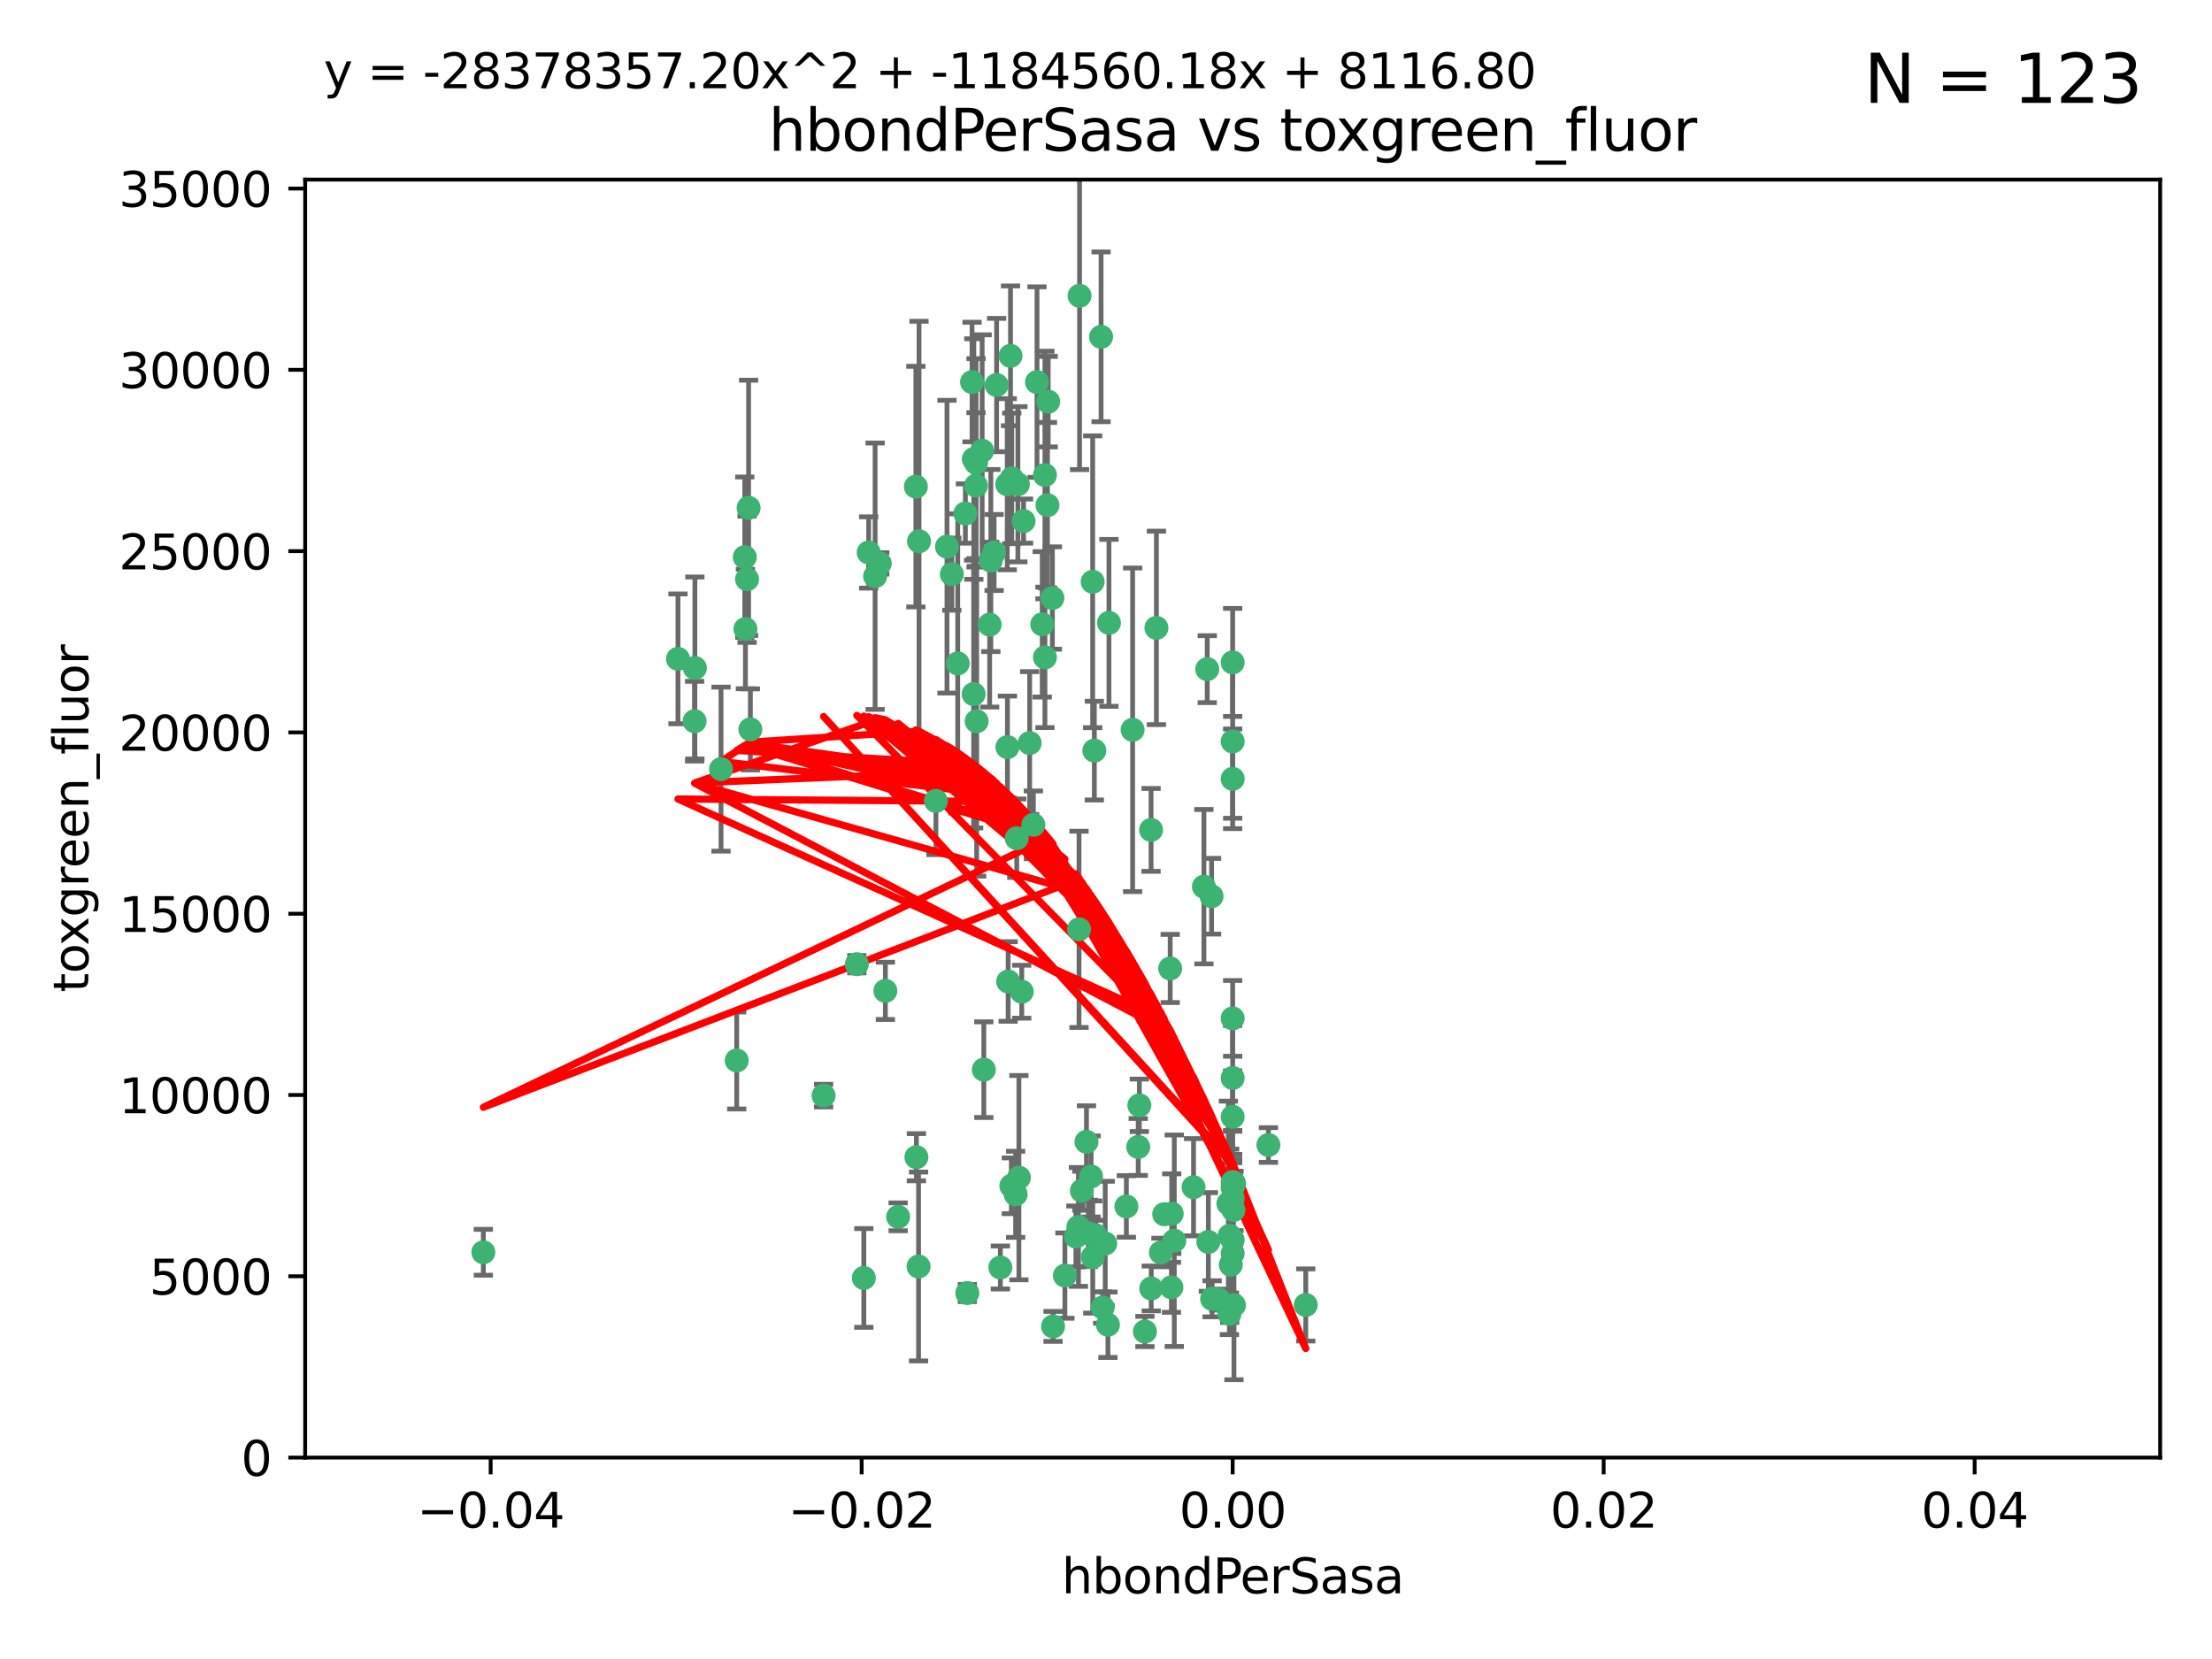 <?xml version="1.0" encoding="utf-8" standalone="no"?>
<!DOCTYPE svg PUBLIC "-//W3C//DTD SVG 1.1//EN"
  "http://www.w3.org/Graphics/SVG/1.1/DTD/svg11.dtd">
<svg xmlns:xlink="http://www.w3.org/1999/xlink" width="460.8pt" height="345.6pt" viewBox="0 0 460.8 345.6" xmlns="http://www.w3.org/2000/svg" version="1.1">
 <defs>
  <style type="text/css">*{stroke-linejoin: round; stroke-linecap: butt}</style>
 </defs>
 <g id="figure_1">
  <g id="patch_1">
   <path d="M 0 345.6 
L 460.8 345.6 
L 460.8 0 
L 0 0 
z
" style="fill: #ffffff"/>
  </g>
  <g id="axes_1">
   <g id="patch_2">
    <path d="M 63.571 303.64 
L 450 303.64 
L 450 37.411 
L 63.571 37.411 
z
" style="fill: #ffffff"/>
   </g>
   <g id="PathCollection_1">
    <defs>
     <path id="mcf7b9c54af" d="M 0 1.118 
C 0.297 1.118 0.581 1 0.791 0.791 
C 1 0.581 1.118 0.297 1.118 0 
C 1.118 -0.297 1 -0.581 0.791 -0.791 
C 0.581 -1 0.297 -1.118 0 -1.118 
C -0.297 -1.118 -0.581 -1 -0.791 -0.791 
C -1 -0.581 -1.118 -0.297 -1.118 0 
C -1.118 0.297 -1 0.581 -0.791 0.791 
C -0.581 1 -0.297 1.118 0 1.118 
z
" style="stroke: #3cb371"/>
    </defs>
    <g clip-path="url(#pbc0f9f3855)">
     <use xlink:href="#mcf7b9c54af" x="207.091" y="115.09" style="fill: #3cb371; stroke: #3cb371"/>
     <use xlink:href="#mcf7b9c54af" x="216.026" y="79.593" style="fill: #3cb371; stroke: #3cb371"/>
     <use xlink:href="#mcf7b9c54af" x="190.794" y="101.372" style="fill: #3cb371; stroke: #3cb371"/>
     <use xlink:href="#mcf7b9c54af" x="217.677" y="136.942" style="fill: #3cb371; stroke: #3cb371"/>
     <use xlink:href="#mcf7b9c54af" x="155.626" y="120.662" style="fill: #3cb371; stroke: #3cb371"/>
     <use xlink:href="#mcf7b9c54af" x="206.411" y="116.772" style="fill: #3cb371; stroke: #3cb371"/>
     <use xlink:href="#mcf7b9c54af" x="203.329" y="96.415" style="fill: #3cb371; stroke: #3cb371"/>
     <use xlink:href="#mcf7b9c54af" x="180.96" y="115.091" style="fill: #3cb371; stroke: #3cb371"/>
     <use xlink:href="#mcf7b9c54af" x="224.89" y="61.614" style="fill: #3cb371; stroke: #3cb371"/>
     <use xlink:href="#mcf7b9c54af" x="100.691" y="260.87" style="fill: #3cb371; stroke: #3cb371"/>
     <use xlink:href="#mcf7b9c54af" x="218.359" y="83.673" style="fill: #3cb371; stroke: #3cb371"/>
     <use xlink:href="#mcf7b9c54af" x="155.286" y="131.033" style="fill: #3cb371; stroke: #3cb371"/>
     <use xlink:href="#mcf7b9c54af" x="207.613" y="80.209" style="fill: #3cb371; stroke: #3cb371"/>
     <use xlink:href="#mcf7b9c54af" x="203.319" y="101.166" style="fill: #3cb371; stroke: #3cb371"/>
     <use xlink:href="#mcf7b9c54af" x="210.508" y="74.129" style="fill: #3cb371; stroke: #3cb371"/>
     <use xlink:href="#mcf7b9c54af" x="150.202" y="160.224" style="fill: #3cb371; stroke: #3cb371"/>
     <use xlink:href="#mcf7b9c54af" x="156.315" y="151.945" style="fill: #3cb371; stroke: #3cb371"/>
     <use xlink:href="#mcf7b9c54af" x="191.45" y="112.761" style="fill: #3cb371; stroke: #3cb371"/>
     <use xlink:href="#mcf7b9c54af" x="198.284" y="119.604" style="fill: #3cb371; stroke: #3cb371"/>
     <use xlink:href="#mcf7b9c54af" x="202.826" y="144.591" style="fill: #3cb371; stroke: #3cb371"/>
     <use xlink:href="#mcf7b9c54af" x="209.828" y="100.872" style="fill: #3cb371; stroke: #3cb371"/>
     <use xlink:href="#mcf7b9c54af" x="155.154" y="116.067" style="fill: #3cb371; stroke: #3cb371"/>
     <use xlink:href="#mcf7b9c54af" x="153.471" y="220.921" style="fill: #3cb371; stroke: #3cb371"/>
     <use xlink:href="#mcf7b9c54af" x="202.866" y="95.624" style="fill: #3cb371; stroke: #3cb371"/>
     <use xlink:href="#mcf7b9c54af" x="214.498" y="154.79" style="fill: #3cb371; stroke: #3cb371"/>
     <use xlink:href="#mcf7b9c54af" x="212.043" y="100.88" style="fill: #3cb371; stroke: #3cb371"/>
     <use xlink:href="#mcf7b9c54af" x="155.948" y="105.788" style="fill: #3cb371; stroke: #3cb371"/>
     <use xlink:href="#mcf7b9c54af" x="206.164" y="130.114" style="fill: #3cb371; stroke: #3cb371"/>
     <use xlink:href="#mcf7b9c54af" x="211.807" y="174.616" style="fill: #3cb371; stroke: #3cb371"/>
     <use xlink:href="#mcf7b9c54af" x="197.274" y="113.883" style="fill: #3cb371; stroke: #3cb371"/>
     <use xlink:href="#mcf7b9c54af" x="199.515" y="138.203" style="fill: #3cb371; stroke: #3cb371"/>
     <use xlink:href="#mcf7b9c54af" x="201.107" y="106.972" style="fill: #3cb371; stroke: #3cb371"/>
     <use xlink:href="#mcf7b9c54af" x="212.848" y="206.592" style="fill: #3cb371; stroke: #3cb371"/>
     <use xlink:href="#mcf7b9c54af" x="219.231" y="124.576" style="fill: #3cb371; stroke: #3cb371"/>
     <use xlink:href="#mcf7b9c54af" x="210.768" y="99.654" style="fill: #3cb371; stroke: #3cb371"/>
     <use xlink:href="#mcf7b9c54af" x="241.838" y="260.914" style="fill: #3cb371; stroke: #3cb371"/>
     <use xlink:href="#mcf7b9c54af" x="264.233" y="238.523" style="fill: #3cb371; stroke: #3cb371"/>
     <use xlink:href="#mcf7b9c54af" x="212.255" y="245.325" style="fill: #3cb371; stroke: #3cb371"/>
     <use xlink:href="#mcf7b9c54af" x="217.678" y="98.96" style="fill: #3cb371; stroke: #3cb371"/>
     <use xlink:href="#mcf7b9c54af" x="219.368" y="276.318" style="fill: #3cb371; stroke: #3cb371"/>
     <use xlink:href="#mcf7b9c54af" x="213.226" y="108.552" style="fill: #3cb371; stroke: #3cb371"/>
     <use xlink:href="#mcf7b9c54af" x="217.118" y="130.059" style="fill: #3cb371; stroke: #3cb371"/>
     <use xlink:href="#mcf7b9c54af" x="202.496" y="79.585" style="fill: #3cb371; stroke: #3cb371"/>
     <use xlink:href="#mcf7b9c54af" x="209.868" y="155.635" style="fill: #3cb371; stroke: #3cb371"/>
     <use xlink:href="#mcf7b9c54af" x="210.018" y="204.462" style="fill: #3cb371; stroke: #3cb371"/>
     <use xlink:href="#mcf7b9c54af" x="184.442" y="206.41" style="fill: #3cb371; stroke: #3cb371"/>
     <use xlink:href="#mcf7b9c54af" x="182.301" y="120.034" style="fill: #3cb371; stroke: #3cb371"/>
     <use xlink:href="#mcf7b9c54af" x="210.682" y="247.024" style="fill: #3cb371; stroke: #3cb371"/>
     <use xlink:href="#mcf7b9c54af" x="204.6" y="93.895" style="fill: #3cb371; stroke: #3cb371"/>
     <use xlink:href="#mcf7b9c54af" x="144.756" y="139.15" style="fill: #3cb371; stroke: #3cb371"/>
     <use xlink:href="#mcf7b9c54af" x="183.273" y="117.366" style="fill: #3cb371; stroke: #3cb371"/>
     <use xlink:href="#mcf7b9c54af" x="227.624" y="121.191" style="fill: #3cb371; stroke: #3cb371"/>
     <use xlink:href="#mcf7b9c54af" x="229.376" y="70.169" style="fill: #3cb371; stroke: #3cb371"/>
     <use xlink:href="#mcf7b9c54af" x="194.968" y="166.847" style="fill: #3cb371; stroke: #3cb371"/>
     <use xlink:href="#mcf7b9c54af" x="201.512" y="269.359" style="fill: #3cb371; stroke: #3cb371"/>
     <use xlink:href="#mcf7b9c54af" x="244.095" y="252.825" style="fill: #3cb371; stroke: #3cb371"/>
     <use xlink:href="#mcf7b9c54af" x="144.699" y="150.242" style="fill: #3cb371; stroke: #3cb371"/>
     <use xlink:href="#mcf7b9c54af" x="227.293" y="245.077" style="fill: #3cb371; stroke: #3cb371"/>
     <use xlink:href="#mcf7b9c54af" x="251.49" y="139.395" style="fill: #3cb371; stroke: #3cb371"/>
     <use xlink:href="#mcf7b9c54af" x="211.576" y="248.804" style="fill: #3cb371; stroke: #3cb371"/>
     <use xlink:href="#mcf7b9c54af" x="141.236" y="137.251" style="fill: #3cb371; stroke: #3cb371"/>
     <use xlink:href="#mcf7b9c54af" x="242.524" y="252.947" style="fill: #3cb371; stroke: #3cb371"/>
     <use xlink:href="#mcf7b9c54af" x="230.238" y="259.045" style="fill: #3cb371; stroke: #3cb371"/>
     <use xlink:href="#mcf7b9c54af" x="190.904" y="241.067" style="fill: #3cb371; stroke: #3cb371"/>
     <use xlink:href="#mcf7b9c54af" x="228.261" y="257.342" style="fill: #3cb371; stroke: #3cb371"/>
     <use xlink:href="#mcf7b9c54af" x="256.786" y="137.993" style="fill: #3cb371; stroke: #3cb371"/>
     <use xlink:href="#mcf7b9c54af" x="208.395" y="264.042" style="fill: #3cb371; stroke: #3cb371"/>
     <use xlink:href="#mcf7b9c54af" x="215.269" y="171.827" style="fill: #3cb371; stroke: #3cb371"/>
     <use xlink:href="#mcf7b9c54af" x="237.346" y="230.255" style="fill: #3cb371; stroke: #3cb371"/>
     <use xlink:href="#mcf7b9c54af" x="252.503" y="270.567" style="fill: #3cb371; stroke: #3cb371"/>
     <use xlink:href="#mcf7b9c54af" x="224.78" y="193.597" style="fill: #3cb371; stroke: #3cb371"/>
     <use xlink:href="#mcf7b9c54af" x="256.948" y="252.069" style="fill: #3cb371; stroke: #3cb371"/>
     <use xlink:href="#mcf7b9c54af" x="256.786" y="247.376" style="fill: #3cb371; stroke: #3cb371"/>
     <use xlink:href="#mcf7b9c54af" x="244.027" y="268.169" style="fill: #3cb371; stroke: #3cb371"/>
     <use xlink:href="#mcf7b9c54af" x="256.397" y="263.481" style="fill: #3cb371; stroke: #3cb371"/>
     <use xlink:href="#mcf7b9c54af" x="238.508" y="277.375" style="fill: #3cb371; stroke: #3cb371"/>
     <use xlink:href="#mcf7b9c54af" x="234.644" y="251.323" style="fill: #3cb371; stroke: #3cb371"/>
     <use xlink:href="#mcf7b9c54af" x="253.875" y="270.746" style="fill: #3cb371; stroke: #3cb371"/>
     <use xlink:href="#mcf7b9c54af" x="229.709" y="272.382" style="fill: #3cb371; stroke: #3cb371"/>
     <use xlink:href="#mcf7b9c54af" x="204.948" y="222.83" style="fill: #3cb371; stroke: #3cb371"/>
     <use xlink:href="#mcf7b9c54af" x="191.354" y="263.833" style="fill: #3cb371; stroke: #3cb371"/>
     <use xlink:href="#mcf7b9c54af" x="237.113" y="238.934" style="fill: #3cb371; stroke: #3cb371"/>
     <use xlink:href="#mcf7b9c54af" x="203.457" y="150.246" style="fill: #3cb371; stroke: #3cb371"/>
     <use xlink:href="#mcf7b9c54af" x="226.333" y="237.859" style="fill: #3cb371; stroke: #3cb371"/>
     <use xlink:href="#mcf7b9c54af" x="244.625" y="258.47" style="fill: #3cb371; stroke: #3cb371"/>
     <use xlink:href="#mcf7b9c54af" x="178.492" y="200.861" style="fill: #3cb371; stroke: #3cb371"/>
     <use xlink:href="#mcf7b9c54af" x="221.839" y="265.728" style="fill: #3cb371; stroke: #3cb371"/>
     <use xlink:href="#mcf7b9c54af" x="187.102" y="253.482" style="fill: #3cb371; stroke: #3cb371"/>
     <use xlink:href="#mcf7b9c54af" x="235.946" y="152.035" style="fill: #3cb371; stroke: #3cb371"/>
     <use xlink:href="#mcf7b9c54af" x="230.801" y="275.967" style="fill: #3cb371; stroke: #3cb371"/>
     <use xlink:href="#mcf7b9c54af" x="179.951" y="266.22" style="fill: #3cb371; stroke: #3cb371"/>
     <use xlink:href="#mcf7b9c54af" x="224.656" y="255.591" style="fill: #3cb371; stroke: #3cb371"/>
     <use xlink:href="#mcf7b9c54af" x="256.786" y="212.147" style="fill: #3cb371; stroke: #3cb371"/>
     <use xlink:href="#mcf7b9c54af" x="227.97" y="156.366" style="fill: #3cb371; stroke: #3cb371"/>
     <use xlink:href="#mcf7b9c54af" x="243.77" y="201.75" style="fill: #3cb371; stroke: #3cb371"/>
     <use xlink:href="#mcf7b9c54af" x="250.795" y="184.712" style="fill: #3cb371; stroke: #3cb371"/>
     <use xlink:href="#mcf7b9c54af" x="256.786" y="258.32" style="fill: #3cb371; stroke: #3cb371"/>
     <use xlink:href="#mcf7b9c54af" x="224.129" y="257.576" style="fill: #3cb371; stroke: #3cb371"/>
     <use xlink:href="#mcf7b9c54af" x="252.392" y="186.7" style="fill: #3cb371; stroke: #3cb371"/>
     <use xlink:href="#mcf7b9c54af" x="225.369" y="248.058" style="fill: #3cb371; stroke: #3cb371"/>
     <use xlink:href="#mcf7b9c54af" x="240.902" y="130.801" style="fill: #3cb371; stroke: #3cb371"/>
     <use xlink:href="#mcf7b9c54af" x="257.056" y="271.896" style="fill: #3cb371; stroke: #3cb371"/>
     <use xlink:href="#mcf7b9c54af" x="226.725" y="256.929" style="fill: #3cb371; stroke: #3cb371"/>
     <use xlink:href="#mcf7b9c54af" x="256.786" y="224.561" style="fill: #3cb371; stroke: #3cb371"/>
     <use xlink:href="#mcf7b9c54af" x="256.109" y="273.685" style="fill: #3cb371; stroke: #3cb371"/>
     <use xlink:href="#mcf7b9c54af" x="256.159" y="257.429" style="fill: #3cb371; stroke: #3cb371"/>
     <use xlink:href="#mcf7b9c54af" x="256.786" y="154.457" style="fill: #3cb371; stroke: #3cb371"/>
     <use xlink:href="#mcf7b9c54af" x="239.822" y="268.409" style="fill: #3cb371; stroke: #3cb371"/>
     <use xlink:href="#mcf7b9c54af" x="218.205" y="105.234" style="fill: #3cb371; stroke: #3cb371"/>
     <use xlink:href="#mcf7b9c54af" x="256.786" y="261.112" style="fill: #3cb371; stroke: #3cb371"/>
     <use xlink:href="#mcf7b9c54af" x="272.013" y="271.847" style="fill: #3cb371; stroke: #3cb371"/>
     <use xlink:href="#mcf7b9c54af" x="227.642" y="261.862" style="fill: #3cb371; stroke: #3cb371"/>
     <use xlink:href="#mcf7b9c54af" x="231.015" y="129.752" style="fill: #3cb371; stroke: #3cb371"/>
     <use xlink:href="#mcf7b9c54af" x="256.786" y="232.65" style="fill: #3cb371; stroke: #3cb371"/>
     <use xlink:href="#mcf7b9c54af" x="251.718" y="258.72" style="fill: #3cb371; stroke: #3cb371"/>
     <use xlink:href="#mcf7b9c54af" x="239.788" y="172.883" style="fill: #3cb371; stroke: #3cb371"/>
     <use xlink:href="#mcf7b9c54af" x="256.786" y="246.235" style="fill: #3cb371; stroke: #3cb371"/>
     <use xlink:href="#mcf7b9c54af" x="248.636" y="247.319" style="fill: #3cb371; stroke: #3cb371"/>
     <use xlink:href="#mcf7b9c54af" x="257.069" y="246.485" style="fill: #3cb371; stroke: #3cb371"/>
     <use xlink:href="#mcf7b9c54af" x="171.569" y="228.234" style="fill: #3cb371; stroke: #3cb371"/>
     <use xlink:href="#mcf7b9c54af" x="256.786" y="162.243" style="fill: #3cb371; stroke: #3cb371"/>
     <use xlink:href="#mcf7b9c54af" x="255.894" y="250.721" style="fill: #3cb371; stroke: #3cb371"/>
     <use xlink:href="#mcf7b9c54af" x="256.786" y="249.638" style="fill: #3cb371; stroke: #3cb371"/>
    </g>
   </g>
   <g id="matplotlib.axis_1">
    <g id="xtick_1">
     <g id="line2d_1">
      <defs>
       <path id="m401390002e" d="M 0 0 
L 0 3.5 
" style="stroke: #000000; stroke-width: 0.8"/>
      </defs>
      <g>
       <use xlink:href="#m401390002e" x="102.214" y="303.64" style="stroke: #000000; stroke-width: 0.8"/>
      </g>
     </g>
     <g id="text_1">
      <!-- −0.04 -->
      <g transform="translate(86.891 318.238)scale(0.1 -0.1)">
       <defs>
        <path id="DejaVuSans-2212" d="M 678 2272 
L 4684 2272 
L 4684 1741 
L 678 1741 
L 678 2272 
z
" transform="scale(0.016)"/>
        <path id="DejaVuSans-30" d="M 2034 4250 
Q 1547 4250 1301 3770 
Q 1056 3291 1056 2328 
Q 1056 1369 1301 889 
Q 1547 409 2034 409 
Q 2525 409 2770 889 
Q 3016 1369 3016 2328 
Q 3016 3291 2770 3770 
Q 2525 4250 2034 4250 
z
M 2034 4750 
Q 2819 4750 3233 4129 
Q 3647 3509 3647 2328 
Q 3647 1150 3233 529 
Q 2819 -91 2034 -91 
Q 1250 -91 836 529 
Q 422 1150 422 2328 
Q 422 3509 836 4129 
Q 1250 4750 2034 4750 
z
" transform="scale(0.016)"/>
        <path id="DejaVuSans-2e" d="M 684 794 
L 1344 794 
L 1344 0 
L 684 0 
L 684 794 
z
" transform="scale(0.016)"/>
        <path id="DejaVuSans-34" d="M 2419 4116 
L 825 1625 
L 2419 1625 
L 2419 4116 
z
M 2253 4666 
L 3047 4666 
L 3047 1625 
L 3713 1625 
L 3713 1100 
L 3047 1100 
L 3047 0 
L 2419 0 
L 2419 1100 
L 313 1100 
L 313 1709 
L 2253 4666 
z
" transform="scale(0.016)"/>
       </defs>
       <use xlink:href="#DejaVuSans-2212"/>
       <use xlink:href="#DejaVuSans-30" x="83.789"/>
       <use xlink:href="#DejaVuSans-2e" x="147.412"/>
       <use xlink:href="#DejaVuSans-30" x="179.199"/>
       <use xlink:href="#DejaVuSans-34" x="242.822"/>
      </g>
     </g>
    </g>
    <g id="xtick_2">
     <g id="line2d_2">
      <g>
       <use xlink:href="#m401390002e" x="179.5" y="303.64" style="stroke: #000000; stroke-width: 0.8"/>
      </g>
     </g>
     <g id="text_2">
      <!-- −0.02 -->
      <g transform="translate(164.177 318.238)scale(0.1 -0.1)">
       <defs>
        <path id="DejaVuSans-32" d="M 1228 531 
L 3431 531 
L 3431 0 
L 469 0 
L 469 531 
Q 828 903 1448 1529 
Q 2069 2156 2228 2338 
Q 2531 2678 2651 2914 
Q 2772 3150 2772 3378 
Q 2772 3750 2511 3984 
Q 2250 4219 1831 4219 
Q 1534 4219 1204 4116 
Q 875 4013 500 3803 
L 500 4441 
Q 881 4594 1212 4672 
Q 1544 4750 1819 4750 
Q 2544 4750 2975 4387 
Q 3406 4025 3406 3419 
Q 3406 3131 3298 2873 
Q 3191 2616 2906 2266 
Q 2828 2175 2409 1742 
Q 1991 1309 1228 531 
z
" transform="scale(0.016)"/>
       </defs>
       <use xlink:href="#DejaVuSans-2212"/>
       <use xlink:href="#DejaVuSans-30" x="83.789"/>
       <use xlink:href="#DejaVuSans-2e" x="147.412"/>
       <use xlink:href="#DejaVuSans-30" x="179.199"/>
       <use xlink:href="#DejaVuSans-32" x="242.822"/>
      </g>
     </g>
    </g>
    <g id="xtick_3">
     <g id="line2d_3">
      <g>
       <use xlink:href="#m401390002e" x="256.786" y="303.64" style="stroke: #000000; stroke-width: 0.8"/>
      </g>
     </g>
     <g id="text_3">
      <!-- 0.00 -->
      <g transform="translate(245.653 318.238)scale(0.1 -0.1)">
       <use xlink:href="#DejaVuSans-30"/>
       <use xlink:href="#DejaVuSans-2e" x="63.623"/>
       <use xlink:href="#DejaVuSans-30" x="95.41"/>
       <use xlink:href="#DejaVuSans-30" x="159.033"/>
      </g>
     </g>
    </g>
    <g id="xtick_4">
     <g id="line2d_4">
      <g>
       <use xlink:href="#m401390002e" x="334.071" y="303.64" style="stroke: #000000; stroke-width: 0.8"/>
      </g>
     </g>
     <g id="text_4">
      <!-- 0.02 -->
      <g transform="translate(322.939 318.238)scale(0.1 -0.1)">
       <use xlink:href="#DejaVuSans-30"/>
       <use xlink:href="#DejaVuSans-2e" x="63.623"/>
       <use xlink:href="#DejaVuSans-30" x="95.41"/>
       <use xlink:href="#DejaVuSans-32" x="159.033"/>
      </g>
     </g>
    </g>
    <g id="xtick_5">
     <g id="line2d_5">
      <g>
       <use xlink:href="#m401390002e" x="411.357" y="303.64" style="stroke: #000000; stroke-width: 0.8"/>
      </g>
     </g>
     <g id="text_5">
      <!-- 0.04 -->
      <g transform="translate(400.224 318.238)scale(0.1 -0.1)">
       <use xlink:href="#DejaVuSans-30"/>
       <use xlink:href="#DejaVuSans-2e" x="63.623"/>
       <use xlink:href="#DejaVuSans-30" x="95.41"/>
       <use xlink:href="#DejaVuSans-34" x="159.033"/>
      </g>
     </g>
    </g>
    <g id="text_6">
     <!-- hbondPerSasa -->
     <g transform="translate(221.168 331.917)scale(0.1 -0.1)">
      <defs>
       <path id="DejaVuSans-68" d="M 3513 2113 
L 3513 0 
L 2938 0 
L 2938 2094 
Q 2938 2591 2744 2837 
Q 2550 3084 2163 3084 
Q 1697 3084 1428 2787 
Q 1159 2491 1159 1978 
L 1159 0 
L 581 0 
L 581 4863 
L 1159 4863 
L 1159 2956 
Q 1366 3272 1645 3428 
Q 1925 3584 2291 3584 
Q 2894 3584 3203 3211 
Q 3513 2838 3513 2113 
z
" transform="scale(0.016)"/>
       <path id="DejaVuSans-62" d="M 3116 1747 
Q 3116 2381 2855 2742 
Q 2594 3103 2138 3103 
Q 1681 3103 1420 2742 
Q 1159 2381 1159 1747 
Q 1159 1113 1420 752 
Q 1681 391 2138 391 
Q 2594 391 2855 752 
Q 3116 1113 3116 1747 
z
M 1159 2969 
Q 1341 3281 1617 3432 
Q 1894 3584 2278 3584 
Q 2916 3584 3314 3078 
Q 3713 2572 3713 1747 
Q 3713 922 3314 415 
Q 2916 -91 2278 -91 
Q 1894 -91 1617 61 
Q 1341 213 1159 525 
L 1159 0 
L 581 0 
L 581 4863 
L 1159 4863 
L 1159 2969 
z
" transform="scale(0.016)"/>
       <path id="DejaVuSans-6f" d="M 1959 3097 
Q 1497 3097 1228 2736 
Q 959 2375 959 1747 
Q 959 1119 1226 758 
Q 1494 397 1959 397 
Q 2419 397 2687 759 
Q 2956 1122 2956 1747 
Q 2956 2369 2687 2733 
Q 2419 3097 1959 3097 
z
M 1959 3584 
Q 2709 3584 3137 3096 
Q 3566 2609 3566 1747 
Q 3566 888 3137 398 
Q 2709 -91 1959 -91 
Q 1206 -91 779 398 
Q 353 888 353 1747 
Q 353 2609 779 3096 
Q 1206 3584 1959 3584 
z
" transform="scale(0.016)"/>
       <path id="DejaVuSans-6e" d="M 3513 2113 
L 3513 0 
L 2938 0 
L 2938 2094 
Q 2938 2591 2744 2837 
Q 2550 3084 2163 3084 
Q 1697 3084 1428 2787 
Q 1159 2491 1159 1978 
L 1159 0 
L 581 0 
L 581 3500 
L 1159 3500 
L 1159 2956 
Q 1366 3272 1645 3428 
Q 1925 3584 2291 3584 
Q 2894 3584 3203 3211 
Q 3513 2838 3513 2113 
z
" transform="scale(0.016)"/>
       <path id="DejaVuSans-64" d="M 2906 2969 
L 2906 4863 
L 3481 4863 
L 3481 0 
L 2906 0 
L 2906 525 
Q 2725 213 2448 61 
Q 2172 -91 1784 -91 
Q 1150 -91 751 415 
Q 353 922 353 1747 
Q 353 2572 751 3078 
Q 1150 3584 1784 3584 
Q 2172 3584 2448 3432 
Q 2725 3281 2906 2969 
z
M 947 1747 
Q 947 1113 1208 752 
Q 1469 391 1925 391 
Q 2381 391 2643 752 
Q 2906 1113 2906 1747 
Q 2906 2381 2643 2742 
Q 2381 3103 1925 3103 
Q 1469 3103 1208 2742 
Q 947 2381 947 1747 
z
" transform="scale(0.016)"/>
       <path id="DejaVuSans-50" d="M 1259 4147 
L 1259 2394 
L 2053 2394 
Q 2494 2394 2734 2622 
Q 2975 2850 2975 3272 
Q 2975 3691 2734 3919 
Q 2494 4147 2053 4147 
L 1259 4147 
z
M 628 4666 
L 2053 4666 
Q 2838 4666 3239 4311 
Q 3641 3956 3641 3272 
Q 3641 2581 3239 2228 
Q 2838 1875 2053 1875 
L 1259 1875 
L 1259 0 
L 628 0 
L 628 4666 
z
" transform="scale(0.016)"/>
       <path id="DejaVuSans-65" d="M 3597 1894 
L 3597 1613 
L 953 1613 
Q 991 1019 1311 708 
Q 1631 397 2203 397 
Q 2534 397 2845 478 
Q 3156 559 3463 722 
L 3463 178 
Q 3153 47 2828 -22 
Q 2503 -91 2169 -91 
Q 1331 -91 842 396 
Q 353 884 353 1716 
Q 353 2575 817 3079 
Q 1281 3584 2069 3584 
Q 2775 3584 3186 3129 
Q 3597 2675 3597 1894 
z
M 3022 2063 
Q 3016 2534 2758 2815 
Q 2500 3097 2075 3097 
Q 1594 3097 1305 2825 
Q 1016 2553 972 2059 
L 3022 2063 
z
" transform="scale(0.016)"/>
       <path id="DejaVuSans-72" d="M 2631 2963 
Q 2534 3019 2420 3045 
Q 2306 3072 2169 3072 
Q 1681 3072 1420 2755 
Q 1159 2438 1159 1844 
L 1159 0 
L 581 0 
L 581 3500 
L 1159 3500 
L 1159 2956 
Q 1341 3275 1631 3429 
Q 1922 3584 2338 3584 
Q 2397 3584 2469 3576 
Q 2541 3569 2628 3553 
L 2631 2963 
z
" transform="scale(0.016)"/>
       <path id="DejaVuSans-53" d="M 3425 4513 
L 3425 3897 
Q 3066 4069 2747 4153 
Q 2428 4238 2131 4238 
Q 1616 4238 1336 4038 
Q 1056 3838 1056 3469 
Q 1056 3159 1242 3001 
Q 1428 2844 1947 2747 
L 2328 2669 
Q 3034 2534 3370 2195 
Q 3706 1856 3706 1288 
Q 3706 609 3251 259 
Q 2797 -91 1919 -91 
Q 1588 -91 1214 -16 
Q 841 59 441 206 
L 441 856 
Q 825 641 1194 531 
Q 1563 422 1919 422 
Q 2459 422 2753 634 
Q 3047 847 3047 1241 
Q 3047 1584 2836 1778 
Q 2625 1972 2144 2069 
L 1759 2144 
Q 1053 2284 737 2584 
Q 422 2884 422 3419 
Q 422 4038 858 4394 
Q 1294 4750 2059 4750 
Q 2388 4750 2728 4690 
Q 3069 4631 3425 4513 
z
" transform="scale(0.016)"/>
       <path id="DejaVuSans-61" d="M 2194 1759 
Q 1497 1759 1228 1600 
Q 959 1441 959 1056 
Q 959 750 1161 570 
Q 1363 391 1709 391 
Q 2188 391 2477 730 
Q 2766 1069 2766 1631 
L 2766 1759 
L 2194 1759 
z
M 3341 1997 
L 3341 0 
L 2766 0 
L 2766 531 
Q 2569 213 2275 61 
Q 1981 -91 1556 -91 
Q 1019 -91 701 211 
Q 384 513 384 1019 
Q 384 1609 779 1909 
Q 1175 2209 1959 2209 
L 2766 2209 
L 2766 2266 
Q 2766 2663 2505 2880 
Q 2244 3097 1772 3097 
Q 1472 3097 1187 3025 
Q 903 2953 641 2809 
L 641 3341 
Q 956 3463 1253 3523 
Q 1550 3584 1831 3584 
Q 2591 3584 2966 3190 
Q 3341 2797 3341 1997 
z
" transform="scale(0.016)"/>
       <path id="DejaVuSans-73" d="M 2834 3397 
L 2834 2853 
Q 2591 2978 2328 3040 
Q 2066 3103 1784 3103 
Q 1356 3103 1142 2972 
Q 928 2841 928 2578 
Q 928 2378 1081 2264 
Q 1234 2150 1697 2047 
L 1894 2003 
Q 2506 1872 2764 1633 
Q 3022 1394 3022 966 
Q 3022 478 2636 193 
Q 2250 -91 1575 -91 
Q 1294 -91 989 -36 
Q 684 19 347 128 
L 347 722 
Q 666 556 975 473 
Q 1284 391 1588 391 
Q 1994 391 2212 530 
Q 2431 669 2431 922 
Q 2431 1156 2273 1281 
Q 2116 1406 1581 1522 
L 1381 1569 
Q 847 1681 609 1914 
Q 372 2147 372 2553 
Q 372 3047 722 3315 
Q 1072 3584 1716 3584 
Q 2034 3584 2315 3537 
Q 2597 3491 2834 3397 
z
" transform="scale(0.016)"/>
      </defs>
      <use xlink:href="#DejaVuSans-68"/>
      <use xlink:href="#DejaVuSans-62" x="63.379"/>
      <use xlink:href="#DejaVuSans-6f" x="126.855"/>
      <use xlink:href="#DejaVuSans-6e" x="188.037"/>
      <use xlink:href="#DejaVuSans-64" x="251.416"/>
      <use xlink:href="#DejaVuSans-50" x="314.893"/>
      <use xlink:href="#DejaVuSans-65" x="371.57"/>
      <use xlink:href="#DejaVuSans-72" x="433.094"/>
      <use xlink:href="#DejaVuSans-53" x="474.207"/>
      <use xlink:href="#DejaVuSans-61" x="537.684"/>
      <use xlink:href="#DejaVuSans-73" x="598.963"/>
      <use xlink:href="#DejaVuSans-61" x="651.062"/>
     </g>
    </g>
   </g>
   <g id="matplotlib.axis_2">
    <g id="ytick_1">
     <g id="line2d_6">
      <defs>
       <path id="md4490220ec" d="M 0 0 
L -3.5 0 
" style="stroke: #000000; stroke-width: 0.8"/>
      </defs>
      <g>
       <use xlink:href="#md4490220ec" x="63.571" y="303.64" style="stroke: #000000; stroke-width: 0.8"/>
      </g>
     </g>
     <g id="text_7">
      <!-- 0 -->
      <g transform="translate(50.209 307.439)scale(0.1 -0.1)">
       <use xlink:href="#DejaVuSans-30"/>
      </g>
     </g>
    </g>
    <g id="ytick_2">
     <g id="line2d_7">
      <g>
       <use xlink:href="#md4490220ec" x="63.571" y="265.874" style="stroke: #000000; stroke-width: 0.8"/>
      </g>
     </g>
     <g id="text_8">
      <!-- 5000 -->
      <g transform="translate(31.121 269.673)scale(0.1 -0.1)">
       <defs>
        <path id="DejaVuSans-35" d="M 691 4666 
L 3169 4666 
L 3169 4134 
L 1269 4134 
L 1269 2991 
Q 1406 3038 1543 3061 
Q 1681 3084 1819 3084 
Q 2600 3084 3056 2656 
Q 3513 2228 3513 1497 
Q 3513 744 3044 326 
Q 2575 -91 1722 -91 
Q 1428 -91 1123 -41 
Q 819 9 494 109 
L 494 744 
Q 775 591 1075 516 
Q 1375 441 1709 441 
Q 2250 441 2565 725 
Q 2881 1009 2881 1497 
Q 2881 1984 2565 2268 
Q 2250 2553 1709 2553 
Q 1456 2553 1204 2497 
Q 953 2441 691 2322 
L 691 4666 
z
" transform="scale(0.016)"/>
       </defs>
       <use xlink:href="#DejaVuSans-35"/>
       <use xlink:href="#DejaVuSans-30" x="63.623"/>
       <use xlink:href="#DejaVuSans-30" x="127.246"/>
       <use xlink:href="#DejaVuSans-30" x="190.869"/>
      </g>
     </g>
    </g>
    <g id="ytick_3">
     <g id="line2d_8">
      <g>
       <use xlink:href="#md4490220ec" x="63.571" y="228.108" style="stroke: #000000; stroke-width: 0.8"/>
      </g>
     </g>
     <g id="text_9">
      <!-- 10000 -->
      <g transform="translate(24.759 231.907)scale(0.1 -0.1)">
       <defs>
        <path id="DejaVuSans-31" d="M 794 531 
L 1825 531 
L 1825 4091 
L 703 3866 
L 703 4441 
L 1819 4666 
L 2450 4666 
L 2450 531 
L 3481 531 
L 3481 0 
L 794 0 
L 794 531 
z
" transform="scale(0.016)"/>
       </defs>
       <use xlink:href="#DejaVuSans-31"/>
       <use xlink:href="#DejaVuSans-30" x="63.623"/>
       <use xlink:href="#DejaVuSans-30" x="127.246"/>
       <use xlink:href="#DejaVuSans-30" x="190.869"/>
       <use xlink:href="#DejaVuSans-30" x="254.492"/>
      </g>
     </g>
    </g>
    <g id="ytick_4">
     <g id="line2d_9">
      <g>
       <use xlink:href="#md4490220ec" x="63.571" y="190.342" style="stroke: #000000; stroke-width: 0.8"/>
      </g>
     </g>
     <g id="text_10">
      <!-- 15000 -->
      <g transform="translate(24.759 194.141)scale(0.1 -0.1)">
       <use xlink:href="#DejaVuSans-31"/>
       <use xlink:href="#DejaVuSans-35" x="63.623"/>
       <use xlink:href="#DejaVuSans-30" x="127.246"/>
       <use xlink:href="#DejaVuSans-30" x="190.869"/>
       <use xlink:href="#DejaVuSans-30" x="254.492"/>
      </g>
     </g>
    </g>
    <g id="ytick_5">
     <g id="line2d_10">
      <g>
       <use xlink:href="#md4490220ec" x="63.571" y="152.576" style="stroke: #000000; stroke-width: 0.8"/>
      </g>
     </g>
     <g id="text_11">
      <!-- 20000 -->
      <g transform="translate(24.759 156.375)scale(0.1 -0.1)">
       <use xlink:href="#DejaVuSans-32"/>
       <use xlink:href="#DejaVuSans-30" x="63.623"/>
       <use xlink:href="#DejaVuSans-30" x="127.246"/>
       <use xlink:href="#DejaVuSans-30" x="190.869"/>
       <use xlink:href="#DejaVuSans-30" x="254.492"/>
      </g>
     </g>
    </g>
    <g id="ytick_6">
     <g id="line2d_11">
      <g>
       <use xlink:href="#md4490220ec" x="63.571" y="114.81" style="stroke: #000000; stroke-width: 0.8"/>
      </g>
     </g>
     <g id="text_12">
      <!-- 25000 -->
      <g transform="translate(24.759 118.609)scale(0.1 -0.1)">
       <use xlink:href="#DejaVuSans-32"/>
       <use xlink:href="#DejaVuSans-35" x="63.623"/>
       <use xlink:href="#DejaVuSans-30" x="127.246"/>
       <use xlink:href="#DejaVuSans-30" x="190.869"/>
       <use xlink:href="#DejaVuSans-30" x="254.492"/>
      </g>
     </g>
    </g>
    <g id="ytick_7">
     <g id="line2d_12">
      <g>
       <use xlink:href="#md4490220ec" x="63.571" y="77.044" style="stroke: #000000; stroke-width: 0.8"/>
      </g>
     </g>
     <g id="text_13">
      <!-- 30000 -->
      <g transform="translate(24.759 80.844)scale(0.1 -0.1)">
       <defs>
        <path id="DejaVuSans-33" d="M 2597 2516 
Q 3050 2419 3304 2112 
Q 3559 1806 3559 1356 
Q 3559 666 3084 287 
Q 2609 -91 1734 -91 
Q 1441 -91 1130 -33 
Q 819 25 488 141 
L 488 750 
Q 750 597 1062 519 
Q 1375 441 1716 441 
Q 2309 441 2620 675 
Q 2931 909 2931 1356 
Q 2931 1769 2642 2001 
Q 2353 2234 1838 2234 
L 1294 2234 
L 1294 2753 
L 1863 2753 
Q 2328 2753 2575 2939 
Q 2822 3125 2822 3475 
Q 2822 3834 2567 4026 
Q 2313 4219 1838 4219 
Q 1578 4219 1281 4162 
Q 984 4106 628 3988 
L 628 4550 
Q 988 4650 1302 4700 
Q 1616 4750 1894 4750 
Q 2613 4750 3031 4423 
Q 3450 4097 3450 3541 
Q 3450 3153 3228 2886 
Q 3006 2619 2597 2516 
z
" transform="scale(0.016)"/>
       </defs>
       <use xlink:href="#DejaVuSans-33"/>
       <use xlink:href="#DejaVuSans-30" x="63.623"/>
       <use xlink:href="#DejaVuSans-30" x="127.246"/>
       <use xlink:href="#DejaVuSans-30" x="190.869"/>
       <use xlink:href="#DejaVuSans-30" x="254.492"/>
      </g>
     </g>
    </g>
    <g id="ytick_8">
     <g id="line2d_13">
      <g>
       <use xlink:href="#md4490220ec" x="63.571" y="39.278" style="stroke: #000000; stroke-width: 0.8"/>
      </g>
     </g>
     <g id="text_14">
      <!-- 35000 -->
      <g transform="translate(24.759 43.078)scale(0.1 -0.1)">
       <use xlink:href="#DejaVuSans-33"/>
       <use xlink:href="#DejaVuSans-35" x="63.623"/>
       <use xlink:href="#DejaVuSans-30" x="127.246"/>
       <use xlink:href="#DejaVuSans-30" x="190.869"/>
       <use xlink:href="#DejaVuSans-30" x="254.492"/>
      </g>
     </g>
    </g>
    <g id="text_15">
     <!-- toxgreen_fluor -->
     <g transform="translate(18.401 206.72)rotate(-90)scale(0.1 -0.1)">
      <defs>
       <path id="DejaVuSans-74" d="M 1172 4494 
L 1172 3500 
L 2356 3500 
L 2356 3053 
L 1172 3053 
L 1172 1153 
Q 1172 725 1289 603 
Q 1406 481 1766 481 
L 2356 481 
L 2356 0 
L 1766 0 
Q 1100 0 847 248 
Q 594 497 594 1153 
L 594 3053 
L 172 3053 
L 172 3500 
L 594 3500 
L 594 4494 
L 1172 4494 
z
" transform="scale(0.016)"/>
       <path id="DejaVuSans-78" d="M 3513 3500 
L 2247 1797 
L 3578 0 
L 2900 0 
L 1881 1375 
L 863 0 
L 184 0 
L 1544 1831 
L 300 3500 
L 978 3500 
L 1906 2253 
L 2834 3500 
L 3513 3500 
z
" transform="scale(0.016)"/>
       <path id="DejaVuSans-67" d="M 2906 1791 
Q 2906 2416 2648 2759 
Q 2391 3103 1925 3103 
Q 1463 3103 1205 2759 
Q 947 2416 947 1791 
Q 947 1169 1205 825 
Q 1463 481 1925 481 
Q 2391 481 2648 825 
Q 2906 1169 2906 1791 
z
M 3481 434 
Q 3481 -459 3084 -895 
Q 2688 -1331 1869 -1331 
Q 1566 -1331 1297 -1286 
Q 1028 -1241 775 -1147 
L 775 -588 
Q 1028 -725 1275 -790 
Q 1522 -856 1778 -856 
Q 2344 -856 2625 -561 
Q 2906 -266 2906 331 
L 2906 616 
Q 2728 306 2450 153 
Q 2172 0 1784 0 
Q 1141 0 747 490 
Q 353 981 353 1791 
Q 353 2603 747 3093 
Q 1141 3584 1784 3584 
Q 2172 3584 2450 3431 
Q 2728 3278 2906 2969 
L 2906 3500 
L 3481 3500 
L 3481 434 
z
" transform="scale(0.016)"/>
       <path id="DejaVuSans-5f" d="M 3263 -1063 
L 3263 -1509 
L -63 -1509 
L -63 -1063 
L 3263 -1063 
z
" transform="scale(0.016)"/>
       <path id="DejaVuSans-66" d="M 2375 4863 
L 2375 4384 
L 1825 4384 
Q 1516 4384 1395 4259 
Q 1275 4134 1275 3809 
L 1275 3500 
L 2222 3500 
L 2222 3053 
L 1275 3053 
L 1275 0 
L 697 0 
L 697 3053 
L 147 3053 
L 147 3500 
L 697 3500 
L 697 3744 
Q 697 4328 969 4595 
Q 1241 4863 1831 4863 
L 2375 4863 
z
" transform="scale(0.016)"/>
       <path id="DejaVuSans-6c" d="M 603 4863 
L 1178 4863 
L 1178 0 
L 603 0 
L 603 4863 
z
" transform="scale(0.016)"/>
       <path id="DejaVuSans-75" d="M 544 1381 
L 544 3500 
L 1119 3500 
L 1119 1403 
Q 1119 906 1312 657 
Q 1506 409 1894 409 
Q 2359 409 2629 706 
Q 2900 1003 2900 1516 
L 2900 3500 
L 3475 3500 
L 3475 0 
L 2900 0 
L 2900 538 
Q 2691 219 2414 64 
Q 2138 -91 1772 -91 
Q 1169 -91 856 284 
Q 544 659 544 1381 
z
M 1991 3584 
L 1991 3584 
z
" transform="scale(0.016)"/>
      </defs>
      <use xlink:href="#DejaVuSans-74"/>
      <use xlink:href="#DejaVuSans-6f" x="39.209"/>
      <use xlink:href="#DejaVuSans-78" x="97.266"/>
      <use xlink:href="#DejaVuSans-67" x="156.445"/>
      <use xlink:href="#DejaVuSans-72" x="219.922"/>
      <use xlink:href="#DejaVuSans-65" x="258.785"/>
      <use xlink:href="#DejaVuSans-65" x="320.309"/>
      <use xlink:href="#DejaVuSans-6e" x="381.832"/>
      <use xlink:href="#DejaVuSans-5f" x="445.211"/>
      <use xlink:href="#DejaVuSans-66" x="495.211"/>
      <use xlink:href="#DejaVuSans-6c" x="530.416"/>
      <use xlink:href="#DejaVuSans-75" x="558.199"/>
      <use xlink:href="#DejaVuSans-6f" x="621.578"/>
      <use xlink:href="#DejaVuSans-72" x="682.76"/>
     </g>
    </g>
   </g>
   <g id="LineCollection_1">
    <path d="M 207.091 123.008 
L 207.091 107.171 
" clip-path="url(#pbc0f9f3855)" style="fill: none; stroke: #696969"/>
    <path d="M 216.026 99.437 
L 216.026 59.75 
" clip-path="url(#pbc0f9f3855)" style="fill: none; stroke: #696969"/>
    <path d="M 190.794 126.436 
L 190.794 76.309 
" clip-path="url(#pbc0f9f3855)" style="fill: none; stroke: #696969"/>
    <path d="M 217.677 151.57 
L 217.677 122.315 
" clip-path="url(#pbc0f9f3855)" style="fill: none; stroke: #696969"/>
    <path d="M 155.626 133.818 
L 155.626 107.506 
" clip-path="url(#pbc0f9f3855)" style="fill: none; stroke: #696969"/>
    <path d="M 206.411 135.741 
L 206.411 97.804 
" clip-path="url(#pbc0f9f3855)" style="fill: none; stroke: #696969"/>
    <path d="M 203.329 118.115 
L 203.329 74.714 
" clip-path="url(#pbc0f9f3855)" style="fill: none; stroke: #696969"/>
    <path d="M 180.96 122.516 
L 180.96 107.666 
" clip-path="url(#pbc0f9f3855)" style="fill: none; stroke: #696969"/>
    <path d="M 224.89 97.825 
L 224.89 25.402 
" clip-path="url(#pbc0f9f3855)" style="fill: none; stroke: #696969"/>
    <path d="M 100.691 265.648 
L 100.691 256.093 
" clip-path="url(#pbc0f9f3855)" style="fill: none; stroke: #696969"/>
    <path d="M 218.359 93.1 
L 218.359 74.246 
" clip-path="url(#pbc0f9f3855)" style="fill: none; stroke: #696969"/>
    <path d="M 155.286 143.479 
L 155.286 118.586 
" clip-path="url(#pbc0f9f3855)" style="fill: none; stroke: #696969"/>
    <path d="M 207.613 94.094 
L 207.613 66.324 
" clip-path="url(#pbc0f9f3855)" style="fill: none; stroke: #696969"/>
    <path d="M 203.319 116.358 
L 203.319 85.973 
" clip-path="url(#pbc0f9f3855)" style="fill: none; stroke: #696969"/>
    <path d="M 210.508 88.692 
L 210.508 59.566 
" clip-path="url(#pbc0f9f3855)" style="fill: none; stroke: #696969"/>
    <path d="M 150.202 177.314 
L 150.202 143.135 
" clip-path="url(#pbc0f9f3855)" style="fill: none; stroke: #696969"/>
    <path d="M 156.315 160.385 
L 156.315 143.505 
" clip-path="url(#pbc0f9f3855)" style="fill: none; stroke: #696969"/>
    <path d="M 191.45 158.597 
L 191.45 66.926 
" clip-path="url(#pbc0f9f3855)" style="fill: none; stroke: #696969"/>
    <path d="M 198.284 127.118 
L 198.284 112.09 
" clip-path="url(#pbc0f9f3855)" style="fill: none; stroke: #696969"/>
    <path d="M 202.826 172.484 
L 202.826 116.697 
" clip-path="url(#pbc0f9f3855)" style="fill: none; stroke: #696969"/>
    <path d="M 209.828 118.692 
L 209.828 83.052 
" clip-path="url(#pbc0f9f3855)" style="fill: none; stroke: #696969"/>
    <path d="M 155.154 132.771 
L 155.154 99.364 
" clip-path="url(#pbc0f9f3855)" style="fill: none; stroke: #696969"/>
    <path d="M 153.471 231.022 
L 153.471 210.82 
" clip-path="url(#pbc0f9f3855)" style="fill: none; stroke: #696969"/>
    <path d="M 202.866 120.671 
L 202.866 70.577 
" clip-path="url(#pbc0f9f3855)" style="fill: none; stroke: #696969"/>
    <path d="M 214.498 169.67 
L 214.498 139.91 
" clip-path="url(#pbc0f9f3855)" style="fill: none; stroke: #696969"/>
    <path d="M 212.043 117.048 
L 212.043 84.711 
" clip-path="url(#pbc0f9f3855)" style="fill: none; stroke: #696969"/>
    <path d="M 155.948 132.373 
L 155.948 79.202 
" clip-path="url(#pbc0f9f3855)" style="fill: none; stroke: #696969"/>
    <path d="M 206.164 147.286 
L 206.164 112.943 
" clip-path="url(#pbc0f9f3855)" style="fill: none; stroke: #696969"/>
    <path d="M 211.807 182.79 
L 211.807 166.441 
" clip-path="url(#pbc0f9f3855)" style="fill: none; stroke: #696969"/>
    <path d="M 197.274 144.378 
L 197.274 83.389 
" clip-path="url(#pbc0f9f3855)" style="fill: none; stroke: #696969"/>
    <path d="M 199.515 169.362 
L 199.515 107.043 
" clip-path="url(#pbc0f9f3855)" style="fill: none; stroke: #696969"/>
    <path d="M 201.107 113.147 
L 201.107 100.797 
" clip-path="url(#pbc0f9f3855)" style="fill: none; stroke: #696969"/>
    <path d="M 212.848 212.112 
L 212.848 201.073 
" clip-path="url(#pbc0f9f3855)" style="fill: none; stroke: #696969"/>
    <path d="M 219.231 135.235 
L 219.231 113.917 
" clip-path="url(#pbc0f9f3855)" style="fill: none; stroke: #696969"/>
    <path d="M 210.768 113.257 
L 210.768 86.051 
" clip-path="url(#pbc0f9f3855)" style="fill: none; stroke: #696969"/>
    <path d="M 241.838 263.886 
L 241.838 257.941 
" clip-path="url(#pbc0f9f3855)" style="fill: none; stroke: #696969"/>
    <path d="M 264.233 242.133 
L 264.233 234.912 
" clip-path="url(#pbc0f9f3855)" style="fill: none; stroke: #696969"/>
    <path d="M 212.255 266.605 
L 212.255 224.045 
" clip-path="url(#pbc0f9f3855)" style="fill: none; stroke: #696969"/>
    <path d="M 217.678 124.744 
L 217.678 73.175 
" clip-path="url(#pbc0f9f3855)" style="fill: none; stroke: #696969"/>
    <path d="M 219.368 279.439 
L 219.368 273.197 
" clip-path="url(#pbc0f9f3855)" style="fill: none; stroke: #696969"/>
    <path d="M 213.226 113.148 
L 213.226 103.957 
" clip-path="url(#pbc0f9f3855)" style="fill: none; stroke: #696969"/>
    <path d="M 217.118 145.209 
L 217.118 114.909 
" clip-path="url(#pbc0f9f3855)" style="fill: none; stroke: #696969"/>
    <path d="M 202.496 92.04 
L 202.496 67.13 
" clip-path="url(#pbc0f9f3855)" style="fill: none; stroke: #696969"/>
    <path d="M 209.868 166.268 
L 209.868 145.002 
" clip-path="url(#pbc0f9f3855)" style="fill: none; stroke: #696969"/>
    <path d="M 210.018 212.746 
L 210.018 196.178 
" clip-path="url(#pbc0f9f3855)" style="fill: none; stroke: #696969"/>
    <path d="M 184.442 212.375 
L 184.442 200.445 
" clip-path="url(#pbc0f9f3855)" style="fill: none; stroke: #696969"/>
    <path d="M 182.301 147.781 
L 182.301 92.287 
" clip-path="url(#pbc0f9f3855)" style="fill: none; stroke: #696969"/>
    <path d="M 210.682 252.829 
L 210.682 241.22 
" clip-path="url(#pbc0f9f3855)" style="fill: none; stroke: #696969"/>
    <path d="M 204.6 118.044 
L 204.6 69.747 
" clip-path="url(#pbc0f9f3855)" style="fill: none; stroke: #696969"/>
    <path d="M 144.756 158.1 
L 144.756 120.201 
" clip-path="url(#pbc0f9f3855)" style="fill: none; stroke: #696969"/>
    <path d="M 183.273 119.591 
L 183.273 115.141 
" clip-path="url(#pbc0f9f3855)" style="fill: none; stroke: #696969"/>
    <path d="M 227.624 151.584 
L 227.624 90.798 
" clip-path="url(#pbc0f9f3855)" style="fill: none; stroke: #696969"/>
    <path d="M 229.376 87.855 
L 229.376 52.483 
" clip-path="url(#pbc0f9f3855)" style="fill: none; stroke: #696969"/>
    <path d="M 194.968 178.027 
L 194.968 155.668 
" clip-path="url(#pbc0f9f3855)" style="fill: none; stroke: #696969"/>
    <path d="M 201.512 271.136 
L 201.512 267.583 
" clip-path="url(#pbc0f9f3855)" style="fill: none; stroke: #696969"/>
    <path d="M 244.095 261.12 
L 244.095 244.53 
" clip-path="url(#pbc0f9f3855)" style="fill: none; stroke: #696969"/>
    <path d="M 144.699 158.549 
L 144.699 141.935 
" clip-path="url(#pbc0f9f3855)" style="fill: none; stroke: #696969"/>
    <path d="M 227.293 253.52 
L 227.293 236.635 
" clip-path="url(#pbc0f9f3855)" style="fill: none; stroke: #696969"/>
    <path d="M 251.49 146.369 
L 251.49 132.42 
" clip-path="url(#pbc0f9f3855)" style="fill: none; stroke: #696969"/>
    <path d="M 211.576 257.775 
L 211.576 239.834 
" clip-path="url(#pbc0f9f3855)" style="fill: none; stroke: #696969"/>
    <path d="M 141.236 150.773 
L 141.236 123.729 
" clip-path="url(#pbc0f9f3855)" style="fill: none; stroke: #696969"/>
    <path d="M 242.524 253.886 
L 242.524 252.007 
" clip-path="url(#pbc0f9f3855)" style="fill: none; stroke: #696969"/>
    <path d="M 230.238 272.002 
L 230.238 246.088 
" clip-path="url(#pbc0f9f3855)" style="fill: none; stroke: #696969"/>
    <path d="M 190.904 245.981 
L 190.904 236.153 
" clip-path="url(#pbc0f9f3855)" style="fill: none; stroke: #696969"/>
    <path d="M 228.261 260.473 
L 228.261 254.211 
" clip-path="url(#pbc0f9f3855)" style="fill: none; stroke: #696969"/>
    <path d="M 256.786 149.246 
L 256.786 126.741 
" clip-path="url(#pbc0f9f3855)" style="fill: none; stroke: #696969"/>
    <path d="M 208.395 268.515 
L 208.395 259.569 
" clip-path="url(#pbc0f9f3855)" style="fill: none; stroke: #696969"/>
    <path d="M 215.269 178.879 
L 215.269 164.775 
" clip-path="url(#pbc0f9f3855)" style="fill: none; stroke: #696969"/>
    <path d="M 237.346 235.721 
L 237.346 224.789 
" clip-path="url(#pbc0f9f3855)" style="fill: none; stroke: #696969"/>
    <path d="M 252.503 274.323 
L 252.503 266.811 
" clip-path="url(#pbc0f9f3855)" style="fill: none; stroke: #696969"/>
    <path d="M 224.78 214.035 
L 224.78 173.16 
" clip-path="url(#pbc0f9f3855)" style="fill: none; stroke: #696969"/>
    <path d="M 256.948 259.223 
L 256.948 244.915 
" clip-path="url(#pbc0f9f3855)" style="fill: none; stroke: #696969"/>
    <path d="M 256.786 259.089 
L 256.786 235.664 
" clip-path="url(#pbc0f9f3855)" style="fill: none; stroke: #696969"/>
    <path d="M 244.027 273.375 
L 244.027 262.964 
" clip-path="url(#pbc0f9f3855)" style="fill: none; stroke: #696969"/>
    <path d="M 256.397 270.16 
L 256.397 256.802 
" clip-path="url(#pbc0f9f3855)" style="fill: none; stroke: #696969"/>
    <path d="M 238.508 280.522 
L 238.508 274.227 
" clip-path="url(#pbc0f9f3855)" style="fill: none; stroke: #696969"/>
    <path d="M 234.644 257.736 
L 234.644 244.91 
" clip-path="url(#pbc0f9f3855)" style="fill: none; stroke: #696969"/>
    <path d="M 253.875 272.926 
L 253.875 268.567 
" clip-path="url(#pbc0f9f3855)" style="fill: none; stroke: #696969"/>
    <path d="M 229.709 275.653 
L 229.709 269.11 
" clip-path="url(#pbc0f9f3855)" style="fill: none; stroke: #696969"/>
    <path d="M 204.948 232.795 
L 204.948 212.864 
" clip-path="url(#pbc0f9f3855)" style="fill: none; stroke: #696969"/>
    <path d="M 191.354 283.505 
L 191.354 244.161 
" clip-path="url(#pbc0f9f3855)" style="fill: none; stroke: #696969"/>
    <path d="M 237.113 244.856 
L 237.113 233.012 
" clip-path="url(#pbc0f9f3855)" style="fill: none; stroke: #696969"/>
    <path d="M 203.457 182.519 
L 203.457 117.972 
" clip-path="url(#pbc0f9f3855)" style="fill: none; stroke: #696969"/>
    <path d="M 226.333 245.363 
L 226.333 230.355 
" clip-path="url(#pbc0f9f3855)" style="fill: none; stroke: #696969"/>
    <path d="M 244.625 280.499 
L 244.625 236.441 
" clip-path="url(#pbc0f9f3855)" style="fill: none; stroke: #696969"/>
    <path d="M 178.492 202.673 
L 178.492 199.049 
" clip-path="url(#pbc0f9f3855)" style="fill: none; stroke: #696969"/>
    <path d="M 221.839 274.614 
L 221.839 256.842 
" clip-path="url(#pbc0f9f3855)" style="fill: none; stroke: #696969"/>
    <path d="M 187.102 256.385 
L 187.102 250.58 
" clip-path="url(#pbc0f9f3855)" style="fill: none; stroke: #696969"/>
    <path d="M 235.946 185.743 
L 235.946 118.327 
" clip-path="url(#pbc0f9f3855)" style="fill: none; stroke: #696969"/>
    <path d="M 230.801 282.783 
L 230.801 269.152 
" clip-path="url(#pbc0f9f3855)" style="fill: none; stroke: #696969"/>
    <path d="M 179.951 276.505 
L 179.951 255.934 
" clip-path="url(#pbc0f9f3855)" style="fill: none; stroke: #696969"/>
    <path d="M 224.656 267.968 
L 224.656 243.214 
" clip-path="url(#pbc0f9f3855)" style="fill: none; stroke: #696969"/>
    <path d="M 256.786 220.035 
L 256.786 204.259 
" clip-path="url(#pbc0f9f3855)" style="fill: none; stroke: #696969"/>
    <path d="M 227.97 166.65 
L 227.97 146.083 
" clip-path="url(#pbc0f9f3855)" style="fill: none; stroke: #696969"/>
    <path d="M 243.77 208.846 
L 243.77 194.653 
" clip-path="url(#pbc0f9f3855)" style="fill: none; stroke: #696969"/>
    <path d="M 250.795 200.794 
L 250.795 168.63 
" clip-path="url(#pbc0f9f3855)" style="fill: none; stroke: #696969"/>
    <path d="M 256.786 260.135 
L 256.786 256.505 
" clip-path="url(#pbc0f9f3855)" style="fill: none; stroke: #696969"/>
    <path d="M 224.129 263.925 
L 224.129 251.227 
" clip-path="url(#pbc0f9f3855)" style="fill: none; stroke: #696969"/>
    <path d="M 252.392 194.587 
L 252.392 178.814 
" clip-path="url(#pbc0f9f3855)" style="fill: none; stroke: #696969"/>
    <path d="M 225.369 252.121 
L 225.369 243.994 
" clip-path="url(#pbc0f9f3855)" style="fill: none; stroke: #696969"/>
    <path d="M 240.902 150.951 
L 240.902 110.652 
" clip-path="url(#pbc0f9f3855)" style="fill: none; stroke: #696969"/>
    <path d="M 257.056 287.425 
L 257.056 256.366 
" clip-path="url(#pbc0f9f3855)" style="fill: none; stroke: #696969"/>
    <path d="M 226.725 263.824 
L 226.725 250.034 
" clip-path="url(#pbc0f9f3855)" style="fill: none; stroke: #696969"/>
    <path d="M 256.786 235.496 
L 256.786 213.627 
" clip-path="url(#pbc0f9f3855)" style="fill: none; stroke: #696969"/>
    <path d="M 256.109 278.014 
L 256.109 269.356 
" clip-path="url(#pbc0f9f3855)" style="fill: none; stroke: #696969"/>
    <path d="M 256.159 275.478 
L 256.159 239.381 
" clip-path="url(#pbc0f9f3855)" style="fill: none; stroke: #696969"/>
    <path d="M 256.786 170.456 
L 256.786 138.458 
" clip-path="url(#pbc0f9f3855)" style="fill: none; stroke: #696969"/>
    <path d="M 239.822 273.079 
L 239.822 263.739 
" clip-path="url(#pbc0f9f3855)" style="fill: none; stroke: #696969"/>
    <path d="M 218.205 122.461 
L 218.205 88.007 
" clip-path="url(#pbc0f9f3855)" style="fill: none; stroke: #696969"/>
    <path d="M 256.786 270.908 
L 256.786 251.316 
" clip-path="url(#pbc0f9f3855)" style="fill: none; stroke: #696969"/>
    <path d="M 272.013 279.359 
L 272.013 264.335 
" clip-path="url(#pbc0f9f3855)" style="fill: none; stroke: #696969"/>
    <path d="M 227.642 273.542 
L 227.642 250.181 
" clip-path="url(#pbc0f9f3855)" style="fill: none; stroke: #696969"/>
    <path d="M 231.015 147.136 
L 231.015 112.367 
" clip-path="url(#pbc0f9f3855)" style="fill: none; stroke: #696969"/>
    <path d="M 256.786 242.215 
L 256.786 223.086 
" clip-path="url(#pbc0f9f3855)" style="fill: none; stroke: #696969"/>
    <path d="M 251.718 268.99 
L 251.718 248.45 
" clip-path="url(#pbc0f9f3855)" style="fill: none; stroke: #696969"/>
    <path d="M 239.788 181.512 
L 239.788 164.255 
" clip-path="url(#pbc0f9f3855)" style="fill: none; stroke: #696969"/>
    <path d="M 256.786 251.981 
L 256.786 240.488 
" clip-path="url(#pbc0f9f3855)" style="fill: none; stroke: #696969"/>
    <path d="M 248.636 257.444 
L 248.636 237.194 
" clip-path="url(#pbc0f9f3855)" style="fill: none; stroke: #696969"/>
    <path d="M 257.069 248.986 
L 257.069 243.983 
" clip-path="url(#pbc0f9f3855)" style="fill: none; stroke: #696969"/>
    <path d="M 171.569 230.592 
L 171.569 225.876 
" clip-path="url(#pbc0f9f3855)" style="fill: none; stroke: #696969"/>
    <path d="M 256.786 172.618 
L 256.786 151.867 
" clip-path="url(#pbc0f9f3855)" style="fill: none; stroke: #696969"/>
    <path d="M 255.894 272.052 
L 255.894 229.39 
" clip-path="url(#pbc0f9f3855)" style="fill: none; stroke: #696969"/>
    <path d="M 256.786 257.818 
L 256.786 241.459 
" clip-path="url(#pbc0f9f3855)" style="fill: none; stroke: #696969"/>
   </g>
   <g id="line2d_14">
    <defs>
     <path id="m415275a4b4" d="M 2 0 
L -2 -0 
" style="stroke: #696969"/>
    </defs>
    <g clip-path="url(#pbc0f9f3855)">
     <use xlink:href="#m415275a4b4" x="207.091" y="123.008" style="fill: #696969; stroke: #696969"/>
     <use xlink:href="#m415275a4b4" x="216.026" y="99.437" style="fill: #696969; stroke: #696969"/>
     <use xlink:href="#m415275a4b4" x="190.794" y="126.436" style="fill: #696969; stroke: #696969"/>
     <use xlink:href="#m415275a4b4" x="217.677" y="151.57" style="fill: #696969; stroke: #696969"/>
     <use xlink:href="#m415275a4b4" x="155.626" y="133.818" style="fill: #696969; stroke: #696969"/>
     <use xlink:href="#m415275a4b4" x="206.411" y="135.741" style="fill: #696969; stroke: #696969"/>
     <use xlink:href="#m415275a4b4" x="203.329" y="118.115" style="fill: #696969; stroke: #696969"/>
     <use xlink:href="#m415275a4b4" x="180.96" y="122.516" style="fill: #696969; stroke: #696969"/>
     <use xlink:href="#m415275a4b4" x="224.89" y="97.825" style="fill: #696969; stroke: #696969"/>
     <use xlink:href="#m415275a4b4" x="100.691" y="265.648" style="fill: #696969; stroke: #696969"/>
     <use xlink:href="#m415275a4b4" x="218.359" y="93.1" style="fill: #696969; stroke: #696969"/>
     <use xlink:href="#m415275a4b4" x="155.286" y="143.479" style="fill: #696969; stroke: #696969"/>
     <use xlink:href="#m415275a4b4" x="207.613" y="94.094" style="fill: #696969; stroke: #696969"/>
     <use xlink:href="#m415275a4b4" x="203.319" y="116.358" style="fill: #696969; stroke: #696969"/>
     <use xlink:href="#m415275a4b4" x="210.508" y="88.692" style="fill: #696969; stroke: #696969"/>
     <use xlink:href="#m415275a4b4" x="150.202" y="177.314" style="fill: #696969; stroke: #696969"/>
     <use xlink:href="#m415275a4b4" x="156.315" y="160.385" style="fill: #696969; stroke: #696969"/>
     <use xlink:href="#m415275a4b4" x="191.45" y="158.597" style="fill: #696969; stroke: #696969"/>
     <use xlink:href="#m415275a4b4" x="198.284" y="127.118" style="fill: #696969; stroke: #696969"/>
     <use xlink:href="#m415275a4b4" x="202.826" y="172.484" style="fill: #696969; stroke: #696969"/>
     <use xlink:href="#m415275a4b4" x="209.828" y="118.692" style="fill: #696969; stroke: #696969"/>
     <use xlink:href="#m415275a4b4" x="155.154" y="132.771" style="fill: #696969; stroke: #696969"/>
     <use xlink:href="#m415275a4b4" x="153.471" y="231.022" style="fill: #696969; stroke: #696969"/>
     <use xlink:href="#m415275a4b4" x="202.866" y="120.671" style="fill: #696969; stroke: #696969"/>
     <use xlink:href="#m415275a4b4" x="214.498" y="169.67" style="fill: #696969; stroke: #696969"/>
     <use xlink:href="#m415275a4b4" x="212.043" y="117.048" style="fill: #696969; stroke: #696969"/>
     <use xlink:href="#m415275a4b4" x="155.948" y="132.373" style="fill: #696969; stroke: #696969"/>
     <use xlink:href="#m415275a4b4" x="206.164" y="147.286" style="fill: #696969; stroke: #696969"/>
     <use xlink:href="#m415275a4b4" x="211.807" y="182.79" style="fill: #696969; stroke: #696969"/>
     <use xlink:href="#m415275a4b4" x="197.274" y="144.378" style="fill: #696969; stroke: #696969"/>
     <use xlink:href="#m415275a4b4" x="199.515" y="169.362" style="fill: #696969; stroke: #696969"/>
     <use xlink:href="#m415275a4b4" x="201.107" y="113.147" style="fill: #696969; stroke: #696969"/>
     <use xlink:href="#m415275a4b4" x="212.848" y="212.112" style="fill: #696969; stroke: #696969"/>
     <use xlink:href="#m415275a4b4" x="219.231" y="135.235" style="fill: #696969; stroke: #696969"/>
     <use xlink:href="#m415275a4b4" x="210.768" y="113.257" style="fill: #696969; stroke: #696969"/>
     <use xlink:href="#m415275a4b4" x="241.838" y="263.886" style="fill: #696969; stroke: #696969"/>
     <use xlink:href="#m415275a4b4" x="264.233" y="242.133" style="fill: #696969; stroke: #696969"/>
     <use xlink:href="#m415275a4b4" x="212.255" y="266.605" style="fill: #696969; stroke: #696969"/>
     <use xlink:href="#m415275a4b4" x="217.678" y="124.744" style="fill: #696969; stroke: #696969"/>
     <use xlink:href="#m415275a4b4" x="219.368" y="279.439" style="fill: #696969; stroke: #696969"/>
     <use xlink:href="#m415275a4b4" x="213.226" y="113.148" style="fill: #696969; stroke: #696969"/>
     <use xlink:href="#m415275a4b4" x="217.118" y="145.209" style="fill: #696969; stroke: #696969"/>
     <use xlink:href="#m415275a4b4" x="202.496" y="92.04" style="fill: #696969; stroke: #696969"/>
     <use xlink:href="#m415275a4b4" x="209.868" y="166.268" style="fill: #696969; stroke: #696969"/>
     <use xlink:href="#m415275a4b4" x="210.018" y="212.746" style="fill: #696969; stroke: #696969"/>
     <use xlink:href="#m415275a4b4" x="184.442" y="212.375" style="fill: #696969; stroke: #696969"/>
     <use xlink:href="#m415275a4b4" x="182.301" y="147.781" style="fill: #696969; stroke: #696969"/>
     <use xlink:href="#m415275a4b4" x="210.682" y="252.829" style="fill: #696969; stroke: #696969"/>
     <use xlink:href="#m415275a4b4" x="204.6" y="118.044" style="fill: #696969; stroke: #696969"/>
     <use xlink:href="#m415275a4b4" x="144.756" y="158.1" style="fill: #696969; stroke: #696969"/>
     <use xlink:href="#m415275a4b4" x="183.273" y="119.591" style="fill: #696969; stroke: #696969"/>
     <use xlink:href="#m415275a4b4" x="227.624" y="151.584" style="fill: #696969; stroke: #696969"/>
     <use xlink:href="#m415275a4b4" x="229.376" y="87.855" style="fill: #696969; stroke: #696969"/>
     <use xlink:href="#m415275a4b4" x="194.968" y="178.027" style="fill: #696969; stroke: #696969"/>
     <use xlink:href="#m415275a4b4" x="201.512" y="271.136" style="fill: #696969; stroke: #696969"/>
     <use xlink:href="#m415275a4b4" x="244.095" y="261.12" style="fill: #696969; stroke: #696969"/>
     <use xlink:href="#m415275a4b4" x="144.699" y="158.549" style="fill: #696969; stroke: #696969"/>
     <use xlink:href="#m415275a4b4" x="227.293" y="253.52" style="fill: #696969; stroke: #696969"/>
     <use xlink:href="#m415275a4b4" x="251.49" y="146.369" style="fill: #696969; stroke: #696969"/>
     <use xlink:href="#m415275a4b4" x="211.576" y="257.775" style="fill: #696969; stroke: #696969"/>
     <use xlink:href="#m415275a4b4" x="141.236" y="150.773" style="fill: #696969; stroke: #696969"/>
     <use xlink:href="#m415275a4b4" x="242.524" y="253.886" style="fill: #696969; stroke: #696969"/>
     <use xlink:href="#m415275a4b4" x="230.238" y="272.002" style="fill: #696969; stroke: #696969"/>
     <use xlink:href="#m415275a4b4" x="190.904" y="245.981" style="fill: #696969; stroke: #696969"/>
     <use xlink:href="#m415275a4b4" x="228.261" y="260.473" style="fill: #696969; stroke: #696969"/>
     <use xlink:href="#m415275a4b4" x="256.786" y="149.246" style="fill: #696969; stroke: #696969"/>
     <use xlink:href="#m415275a4b4" x="208.395" y="268.515" style="fill: #696969; stroke: #696969"/>
     <use xlink:href="#m415275a4b4" x="215.269" y="178.879" style="fill: #696969; stroke: #696969"/>
     <use xlink:href="#m415275a4b4" x="237.346" y="235.721" style="fill: #696969; stroke: #696969"/>
     <use xlink:href="#m415275a4b4" x="252.503" y="274.323" style="fill: #696969; stroke: #696969"/>
     <use xlink:href="#m415275a4b4" x="224.78" y="214.035" style="fill: #696969; stroke: #696969"/>
     <use xlink:href="#m415275a4b4" x="256.948" y="259.223" style="fill: #696969; stroke: #696969"/>
     <use xlink:href="#m415275a4b4" x="256.786" y="259.089" style="fill: #696969; stroke: #696969"/>
     <use xlink:href="#m415275a4b4" x="244.027" y="273.375" style="fill: #696969; stroke: #696969"/>
     <use xlink:href="#m415275a4b4" x="256.397" y="270.16" style="fill: #696969; stroke: #696969"/>
     <use xlink:href="#m415275a4b4" x="238.508" y="280.522" style="fill: #696969; stroke: #696969"/>
     <use xlink:href="#m415275a4b4" x="234.644" y="257.736" style="fill: #696969; stroke: #696969"/>
     <use xlink:href="#m415275a4b4" x="253.875" y="272.926" style="fill: #696969; stroke: #696969"/>
     <use xlink:href="#m415275a4b4" x="229.709" y="275.653" style="fill: #696969; stroke: #696969"/>
     <use xlink:href="#m415275a4b4" x="204.948" y="232.795" style="fill: #696969; stroke: #696969"/>
     <use xlink:href="#m415275a4b4" x="191.354" y="283.505" style="fill: #696969; stroke: #696969"/>
     <use xlink:href="#m415275a4b4" x="237.113" y="244.856" style="fill: #696969; stroke: #696969"/>
     <use xlink:href="#m415275a4b4" x="203.457" y="182.519" style="fill: #696969; stroke: #696969"/>
     <use xlink:href="#m415275a4b4" x="226.333" y="245.363" style="fill: #696969; stroke: #696969"/>
     <use xlink:href="#m415275a4b4" x="244.625" y="280.499" style="fill: #696969; stroke: #696969"/>
     <use xlink:href="#m415275a4b4" x="178.492" y="202.673" style="fill: #696969; stroke: #696969"/>
     <use xlink:href="#m415275a4b4" x="221.839" y="274.614" style="fill: #696969; stroke: #696969"/>
     <use xlink:href="#m415275a4b4" x="187.102" y="256.385" style="fill: #696969; stroke: #696969"/>
     <use xlink:href="#m415275a4b4" x="235.946" y="185.743" style="fill: #696969; stroke: #696969"/>
     <use xlink:href="#m415275a4b4" x="230.801" y="282.783" style="fill: #696969; stroke: #696969"/>
     <use xlink:href="#m415275a4b4" x="179.951" y="276.505" style="fill: #696969; stroke: #696969"/>
     <use xlink:href="#m415275a4b4" x="224.656" y="267.968" style="fill: #696969; stroke: #696969"/>
     <use xlink:href="#m415275a4b4" x="256.786" y="220.035" style="fill: #696969; stroke: #696969"/>
     <use xlink:href="#m415275a4b4" x="227.97" y="166.65" style="fill: #696969; stroke: #696969"/>
     <use xlink:href="#m415275a4b4" x="243.77" y="208.846" style="fill: #696969; stroke: #696969"/>
     <use xlink:href="#m415275a4b4" x="250.795" y="200.794" style="fill: #696969; stroke: #696969"/>
     <use xlink:href="#m415275a4b4" x="256.786" y="260.135" style="fill: #696969; stroke: #696969"/>
     <use xlink:href="#m415275a4b4" x="224.129" y="263.925" style="fill: #696969; stroke: #696969"/>
     <use xlink:href="#m415275a4b4" x="252.392" y="194.587" style="fill: #696969; stroke: #696969"/>
     <use xlink:href="#m415275a4b4" x="225.369" y="252.121" style="fill: #696969; stroke: #696969"/>
     <use xlink:href="#m415275a4b4" x="240.902" y="150.951" style="fill: #696969; stroke: #696969"/>
     <use xlink:href="#m415275a4b4" x="257.056" y="287.425" style="fill: #696969; stroke: #696969"/>
     <use xlink:href="#m415275a4b4" x="226.725" y="263.824" style="fill: #696969; stroke: #696969"/>
     <use xlink:href="#m415275a4b4" x="256.786" y="235.496" style="fill: #696969; stroke: #696969"/>
     <use xlink:href="#m415275a4b4" x="256.109" y="278.014" style="fill: #696969; stroke: #696969"/>
     <use xlink:href="#m415275a4b4" x="256.159" y="275.478" style="fill: #696969; stroke: #696969"/>
     <use xlink:href="#m415275a4b4" x="256.786" y="170.456" style="fill: #696969; stroke: #696969"/>
     <use xlink:href="#m415275a4b4" x="239.822" y="273.079" style="fill: #696969; stroke: #696969"/>
     <use xlink:href="#m415275a4b4" x="218.205" y="122.461" style="fill: #696969; stroke: #696969"/>
     <use xlink:href="#m415275a4b4" x="256.786" y="270.908" style="fill: #696969; stroke: #696969"/>
     <use xlink:href="#m415275a4b4" x="272.013" y="279.359" style="fill: #696969; stroke: #696969"/>
     <use xlink:href="#m415275a4b4" x="227.642" y="273.542" style="fill: #696969; stroke: #696969"/>
     <use xlink:href="#m415275a4b4" x="231.015" y="147.136" style="fill: #696969; stroke: #696969"/>
     <use xlink:href="#m415275a4b4" x="256.786" y="242.215" style="fill: #696969; stroke: #696969"/>
     <use xlink:href="#m415275a4b4" x="251.718" y="268.99" style="fill: #696969; stroke: #696969"/>
     <use xlink:href="#m415275a4b4" x="239.788" y="181.512" style="fill: #696969; stroke: #696969"/>
     <use xlink:href="#m415275a4b4" x="256.786" y="251.981" style="fill: #696969; stroke: #696969"/>
     <use xlink:href="#m415275a4b4" x="248.636" y="257.444" style="fill: #696969; stroke: #696969"/>
     <use xlink:href="#m415275a4b4" x="257.069" y="248.986" style="fill: #696969; stroke: #696969"/>
     <use xlink:href="#m415275a4b4" x="171.569" y="230.592" style="fill: #696969; stroke: #696969"/>
     <use xlink:href="#m415275a4b4" x="256.786" y="172.618" style="fill: #696969; stroke: #696969"/>
     <use xlink:href="#m415275a4b4" x="255.894" y="272.052" style="fill: #696969; stroke: #696969"/>
     <use xlink:href="#m415275a4b4" x="256.786" y="257.818" style="fill: #696969; stroke: #696969"/>
    </g>
   </g>
   <g id="line2d_15">
    <g clip-path="url(#pbc0f9f3855)">
     <use xlink:href="#m415275a4b4" x="207.091" y="107.171" style="fill: #696969; stroke: #696969"/>
     <use xlink:href="#m415275a4b4" x="216.026" y="59.75" style="fill: #696969; stroke: #696969"/>
     <use xlink:href="#m415275a4b4" x="190.794" y="76.309" style="fill: #696969; stroke: #696969"/>
     <use xlink:href="#m415275a4b4" x="217.677" y="122.315" style="fill: #696969; stroke: #696969"/>
     <use xlink:href="#m415275a4b4" x="155.626" y="107.506" style="fill: #696969; stroke: #696969"/>
     <use xlink:href="#m415275a4b4" x="206.411" y="97.804" style="fill: #696969; stroke: #696969"/>
     <use xlink:href="#m415275a4b4" x="203.329" y="74.714" style="fill: #696969; stroke: #696969"/>
     <use xlink:href="#m415275a4b4" x="180.96" y="107.666" style="fill: #696969; stroke: #696969"/>
     <use xlink:href="#m415275a4b4" x="224.89" y="25.402" style="fill: #696969; stroke: #696969"/>
     <use xlink:href="#m415275a4b4" x="100.691" y="256.093" style="fill: #696969; stroke: #696969"/>
     <use xlink:href="#m415275a4b4" x="218.359" y="74.246" style="fill: #696969; stroke: #696969"/>
     <use xlink:href="#m415275a4b4" x="155.286" y="118.586" style="fill: #696969; stroke: #696969"/>
     <use xlink:href="#m415275a4b4" x="207.613" y="66.324" style="fill: #696969; stroke: #696969"/>
     <use xlink:href="#m415275a4b4" x="203.319" y="85.973" style="fill: #696969; stroke: #696969"/>
     <use xlink:href="#m415275a4b4" x="210.508" y="59.566" style="fill: #696969; stroke: #696969"/>
     <use xlink:href="#m415275a4b4" x="150.202" y="143.135" style="fill: #696969; stroke: #696969"/>
     <use xlink:href="#m415275a4b4" x="156.315" y="143.505" style="fill: #696969; stroke: #696969"/>
     <use xlink:href="#m415275a4b4" x="191.45" y="66.926" style="fill: #696969; stroke: #696969"/>
     <use xlink:href="#m415275a4b4" x="198.284" y="112.09" style="fill: #696969; stroke: #696969"/>
     <use xlink:href="#m415275a4b4" x="202.826" y="116.697" style="fill: #696969; stroke: #696969"/>
     <use xlink:href="#m415275a4b4" x="209.828" y="83.052" style="fill: #696969; stroke: #696969"/>
     <use xlink:href="#m415275a4b4" x="155.154" y="99.364" style="fill: #696969; stroke: #696969"/>
     <use xlink:href="#m415275a4b4" x="153.471" y="210.82" style="fill: #696969; stroke: #696969"/>
     <use xlink:href="#m415275a4b4" x="202.866" y="70.577" style="fill: #696969; stroke: #696969"/>
     <use xlink:href="#m415275a4b4" x="214.498" y="139.91" style="fill: #696969; stroke: #696969"/>
     <use xlink:href="#m415275a4b4" x="212.043" y="84.711" style="fill: #696969; stroke: #696969"/>
     <use xlink:href="#m415275a4b4" x="155.948" y="79.202" style="fill: #696969; stroke: #696969"/>
     <use xlink:href="#m415275a4b4" x="206.164" y="112.943" style="fill: #696969; stroke: #696969"/>
     <use xlink:href="#m415275a4b4" x="211.807" y="166.441" style="fill: #696969; stroke: #696969"/>
     <use xlink:href="#m415275a4b4" x="197.274" y="83.389" style="fill: #696969; stroke: #696969"/>
     <use xlink:href="#m415275a4b4" x="199.515" y="107.043" style="fill: #696969; stroke: #696969"/>
     <use xlink:href="#m415275a4b4" x="201.107" y="100.797" style="fill: #696969; stroke: #696969"/>
     <use xlink:href="#m415275a4b4" x="212.848" y="201.073" style="fill: #696969; stroke: #696969"/>
     <use xlink:href="#m415275a4b4" x="219.231" y="113.917" style="fill: #696969; stroke: #696969"/>
     <use xlink:href="#m415275a4b4" x="210.768" y="86.051" style="fill: #696969; stroke: #696969"/>
     <use xlink:href="#m415275a4b4" x="241.838" y="257.941" style="fill: #696969; stroke: #696969"/>
     <use xlink:href="#m415275a4b4" x="264.233" y="234.912" style="fill: #696969; stroke: #696969"/>
     <use xlink:href="#m415275a4b4" x="212.255" y="224.045" style="fill: #696969; stroke: #696969"/>
     <use xlink:href="#m415275a4b4" x="217.678" y="73.175" style="fill: #696969; stroke: #696969"/>
     <use xlink:href="#m415275a4b4" x="219.368" y="273.197" style="fill: #696969; stroke: #696969"/>
     <use xlink:href="#m415275a4b4" x="213.226" y="103.957" style="fill: #696969; stroke: #696969"/>
     <use xlink:href="#m415275a4b4" x="217.118" y="114.909" style="fill: #696969; stroke: #696969"/>
     <use xlink:href="#m415275a4b4" x="202.496" y="67.13" style="fill: #696969; stroke: #696969"/>
     <use xlink:href="#m415275a4b4" x="209.868" y="145.002" style="fill: #696969; stroke: #696969"/>
     <use xlink:href="#m415275a4b4" x="210.018" y="196.178" style="fill: #696969; stroke: #696969"/>
     <use xlink:href="#m415275a4b4" x="184.442" y="200.445" style="fill: #696969; stroke: #696969"/>
     <use xlink:href="#m415275a4b4" x="182.301" y="92.287" style="fill: #696969; stroke: #696969"/>
     <use xlink:href="#m415275a4b4" x="210.682" y="241.22" style="fill: #696969; stroke: #696969"/>
     <use xlink:href="#m415275a4b4" x="204.6" y="69.747" style="fill: #696969; stroke: #696969"/>
     <use xlink:href="#m415275a4b4" x="144.756" y="120.201" style="fill: #696969; stroke: #696969"/>
     <use xlink:href="#m415275a4b4" x="183.273" y="115.141" style="fill: #696969; stroke: #696969"/>
     <use xlink:href="#m415275a4b4" x="227.624" y="90.798" style="fill: #696969; stroke: #696969"/>
     <use xlink:href="#m415275a4b4" x="229.376" y="52.483" style="fill: #696969; stroke: #696969"/>
     <use xlink:href="#m415275a4b4" x="194.968" y="155.668" style="fill: #696969; stroke: #696969"/>
     <use xlink:href="#m415275a4b4" x="201.512" y="267.583" style="fill: #696969; stroke: #696969"/>
     <use xlink:href="#m415275a4b4" x="244.095" y="244.53" style="fill: #696969; stroke: #696969"/>
     <use xlink:href="#m415275a4b4" x="144.699" y="141.935" style="fill: #696969; stroke: #696969"/>
     <use xlink:href="#m415275a4b4" x="227.293" y="236.635" style="fill: #696969; stroke: #696969"/>
     <use xlink:href="#m415275a4b4" x="251.49" y="132.42" style="fill: #696969; stroke: #696969"/>
     <use xlink:href="#m415275a4b4" x="211.576" y="239.834" style="fill: #696969; stroke: #696969"/>
     <use xlink:href="#m415275a4b4" x="141.236" y="123.729" style="fill: #696969; stroke: #696969"/>
     <use xlink:href="#m415275a4b4" x="242.524" y="252.007" style="fill: #696969; stroke: #696969"/>
     <use xlink:href="#m415275a4b4" x="230.238" y="246.088" style="fill: #696969; stroke: #696969"/>
     <use xlink:href="#m415275a4b4" x="190.904" y="236.153" style="fill: #696969; stroke: #696969"/>
     <use xlink:href="#m415275a4b4" x="228.261" y="254.211" style="fill: #696969; stroke: #696969"/>
     <use xlink:href="#m415275a4b4" x="256.786" y="126.741" style="fill: #696969; stroke: #696969"/>
     <use xlink:href="#m415275a4b4" x="208.395" y="259.569" style="fill: #696969; stroke: #696969"/>
     <use xlink:href="#m415275a4b4" x="215.269" y="164.775" style="fill: #696969; stroke: #696969"/>
     <use xlink:href="#m415275a4b4" x="237.346" y="224.789" style="fill: #696969; stroke: #696969"/>
     <use xlink:href="#m415275a4b4" x="252.503" y="266.811" style="fill: #696969; stroke: #696969"/>
     <use xlink:href="#m415275a4b4" x="224.78" y="173.16" style="fill: #696969; stroke: #696969"/>
     <use xlink:href="#m415275a4b4" x="256.948" y="244.915" style="fill: #696969; stroke: #696969"/>
     <use xlink:href="#m415275a4b4" x="256.786" y="235.664" style="fill: #696969; stroke: #696969"/>
     <use xlink:href="#m415275a4b4" x="244.027" y="262.964" style="fill: #696969; stroke: #696969"/>
     <use xlink:href="#m415275a4b4" x="256.397" y="256.802" style="fill: #696969; stroke: #696969"/>
     <use xlink:href="#m415275a4b4" x="238.508" y="274.227" style="fill: #696969; stroke: #696969"/>
     <use xlink:href="#m415275a4b4" x="234.644" y="244.91" style="fill: #696969; stroke: #696969"/>
     <use xlink:href="#m415275a4b4" x="253.875" y="268.567" style="fill: #696969; stroke: #696969"/>
     <use xlink:href="#m415275a4b4" x="229.709" y="269.11" style="fill: #696969; stroke: #696969"/>
     <use xlink:href="#m415275a4b4" x="204.948" y="212.864" style="fill: #696969; stroke: #696969"/>
     <use xlink:href="#m415275a4b4" x="191.354" y="244.161" style="fill: #696969; stroke: #696969"/>
     <use xlink:href="#m415275a4b4" x="237.113" y="233.012" style="fill: #696969; stroke: #696969"/>
     <use xlink:href="#m415275a4b4" x="203.457" y="117.972" style="fill: #696969; stroke: #696969"/>
     <use xlink:href="#m415275a4b4" x="226.333" y="230.355" style="fill: #696969; stroke: #696969"/>
     <use xlink:href="#m415275a4b4" x="244.625" y="236.441" style="fill: #696969; stroke: #696969"/>
     <use xlink:href="#m415275a4b4" x="178.492" y="199.049" style="fill: #696969; stroke: #696969"/>
     <use xlink:href="#m415275a4b4" x="221.839" y="256.842" style="fill: #696969; stroke: #696969"/>
     <use xlink:href="#m415275a4b4" x="187.102" y="250.58" style="fill: #696969; stroke: #696969"/>
     <use xlink:href="#m415275a4b4" x="235.946" y="118.327" style="fill: #696969; stroke: #696969"/>
     <use xlink:href="#m415275a4b4" x="230.801" y="269.152" style="fill: #696969; stroke: #696969"/>
     <use xlink:href="#m415275a4b4" x="179.951" y="255.934" style="fill: #696969; stroke: #696969"/>
     <use xlink:href="#m415275a4b4" x="224.656" y="243.214" style="fill: #696969; stroke: #696969"/>
     <use xlink:href="#m415275a4b4" x="256.786" y="204.259" style="fill: #696969; stroke: #696969"/>
     <use xlink:href="#m415275a4b4" x="227.97" y="146.083" style="fill: #696969; stroke: #696969"/>
     <use xlink:href="#m415275a4b4" x="243.77" y="194.653" style="fill: #696969; stroke: #696969"/>
     <use xlink:href="#m415275a4b4" x="250.795" y="168.63" style="fill: #696969; stroke: #696969"/>
     <use xlink:href="#m415275a4b4" x="256.786" y="256.505" style="fill: #696969; stroke: #696969"/>
     <use xlink:href="#m415275a4b4" x="224.129" y="251.227" style="fill: #696969; stroke: #696969"/>
     <use xlink:href="#m415275a4b4" x="252.392" y="178.814" style="fill: #696969; stroke: #696969"/>
     <use xlink:href="#m415275a4b4" x="225.369" y="243.994" style="fill: #696969; stroke: #696969"/>
     <use xlink:href="#m415275a4b4" x="240.902" y="110.652" style="fill: #696969; stroke: #696969"/>
     <use xlink:href="#m415275a4b4" x="257.056" y="256.366" style="fill: #696969; stroke: #696969"/>
     <use xlink:href="#m415275a4b4" x="226.725" y="250.034" style="fill: #696969; stroke: #696969"/>
     <use xlink:href="#m415275a4b4" x="256.786" y="213.627" style="fill: #696969; stroke: #696969"/>
     <use xlink:href="#m415275a4b4" x="256.109" y="269.356" style="fill: #696969; stroke: #696969"/>
     <use xlink:href="#m415275a4b4" x="256.159" y="239.381" style="fill: #696969; stroke: #696969"/>
     <use xlink:href="#m415275a4b4" x="256.786" y="138.458" style="fill: #696969; stroke: #696969"/>
     <use xlink:href="#m415275a4b4" x="239.822" y="263.739" style="fill: #696969; stroke: #696969"/>
     <use xlink:href="#m415275a4b4" x="218.205" y="88.007" style="fill: #696969; stroke: #696969"/>
     <use xlink:href="#m415275a4b4" x="256.786" y="251.316" style="fill: #696969; stroke: #696969"/>
     <use xlink:href="#m415275a4b4" x="272.013" y="264.335" style="fill: #696969; stroke: #696969"/>
     <use xlink:href="#m415275a4b4" x="227.642" y="250.181" style="fill: #696969; stroke: #696969"/>
     <use xlink:href="#m415275a4b4" x="231.015" y="112.367" style="fill: #696969; stroke: #696969"/>
     <use xlink:href="#m415275a4b4" x="256.786" y="223.086" style="fill: #696969; stroke: #696969"/>
     <use xlink:href="#m415275a4b4" x="251.718" y="248.45" style="fill: #696969; stroke: #696969"/>
     <use xlink:href="#m415275a4b4" x="239.788" y="164.255" style="fill: #696969; stroke: #696969"/>
     <use xlink:href="#m415275a4b4" x="256.786" y="240.488" style="fill: #696969; stroke: #696969"/>
     <use xlink:href="#m415275a4b4" x="248.636" y="237.194" style="fill: #696969; stroke: #696969"/>
     <use xlink:href="#m415275a4b4" x="257.069" y="243.983" style="fill: #696969; stroke: #696969"/>
     <use xlink:href="#m415275a4b4" x="171.569" y="225.876" style="fill: #696969; stroke: #696969"/>
     <use xlink:href="#m415275a4b4" x="256.786" y="151.867" style="fill: #696969; stroke: #696969"/>
     <use xlink:href="#m415275a4b4" x="255.894" y="229.39" style="fill: #696969; stroke: #696969"/>
     <use xlink:href="#m415275a4b4" x="256.786" y="241.459" style="fill: #696969; stroke: #696969"/>
    </g>
   </g>
   <g id="line2d_16">
    <path d="M 207.091 162.72 
L 216.026 171.807 
L 190.794 152.049 
L 217.677 173.736 
L 155.626 155.002 
L 206.411 162.122 
L 203.329 159.58 
L 180.96 149.299 
L 224.89 183.085 
L 100.691 230.666 
L 218.359 174.556 
L 155.286 155.204 
L 207.613 163.188 
L 203.319 159.572 
L 210.508 165.925 
L 150.202 158.618 
L 156.315 154.603 
L 191.45 152.331 
L 198.284 156.007 
L 202.826 159.191 
L 209.828 165.259 
L 155.154 155.283 
L 153.471 156.337 
L 202.866 159.221 
L 214.498 170.09 
L 212.043 167.473 
L 155.948 154.814 
L 206.164 161.908 
L 211.807 167.23 
L 197.274 155.379 
L 199.515 156.811 
L 201.107 157.916 
L 212.848 168.312 
L 219.231 175.624 
L 210.768 166.182 
L 241.838 210.93 
L 264.233 260.373 
L 212.255 167.692 
L 217.678 173.737 
L 219.368 175.794 
L 213.226 168.712 
L 217.118 173.075 
L 202.496 158.939 
L 209.868 165.298 
L 210.018 165.444 
L 184.442 149.955 
L 182.301 149.51 
L 210.682 166.096 
L 204.6 160.595 
L 144.756 163.098 
L 183.273 149.696 
L 227.624 187.02 
L 229.376 189.653 
L 194.968 154.056 
L 201.512 158.208 
L 244.095 215.261 
L 144.699 163.15 
L 227.293 186.532 
L 251.49 230.473 
L 211.576 166.995 
L 141.236 166.447 
L 242.524 212.231 
L 230.238 190.981 
L 190.904 152.096 
L 228.261 187.966 
L 256.786 242.332 
L 208.395 163.903 
L 215.269 170.948 
L 237.346 202.747 
L 252.503 232.681 
L 224.78 182.932 
L 256.948 242.71 
L 256.786 242.332 
L 244.027 215.129 
L 256.397 241.434 
L 238.508 204.808 
L 234.644 198.104 
L 253.875 235.714 
L 229.709 190.165 
L 204.948 160.882 
L 191.354 152.289 
L 237.113 202.338 
L 203.457 159.68 
L 226.333 185.134 
L 244.625 216.298 
L 178.492 149.044 
L 221.839 178.949 
L 187.102 150.691 
L 235.946 200.315 
L 230.801 191.861 
L 179.951 149.173 
L 224.656 182.759 
L 256.786 242.332 
L 227.97 187.533 
L 243.77 214.628 
L 250.795 228.976 
L 256.786 242.332 
L 224.129 182.028 
L 252.392 232.437 
L 225.369 183.76 
L 240.902 209.178 
L 257.056 242.959 
L 226.725 185.702 
L 256.786 242.332 
L 256.109 240.772 
L 256.159 240.887 
L 256.786 242.332 
L 239.822 207.186 
L 218.205 174.369 
L 256.786 242.332 
L 272.013 280.918 
L 227.642 187.046 
L 231.015 192.197 
L 256.786 242.332 
L 251.718 230.968 
L 239.788 207.124 
L 256.786 242.332 
L 248.636 224.416 
L 257.069 242.99 
L 171.569 149.264 
L 256.786 242.332 
L 255.894 240.28 
L 256.786 242.332 
" clip-path="url(#pbc0f9f3855)" style="fill: none; stroke: #ff0000; stroke-width: 1.5; stroke-linecap: square"/>
   </g>
   <g id="line2d_17">
    <defs>
     <path id="m3b4d143e8c" d="M 0 2 
C 0.53 2 1.039 1.789 1.414 1.414 
C 1.789 1.039 2 0.53 2 0 
C 2 -0.53 1.789 -1.039 1.414 -1.414 
C 1.039 -1.789 0.53 -2 0 -2 
C -0.53 -2 -1.039 -1.789 -1.414 -1.414 
C -1.789 -1.039 -2 -0.53 -2 0 
C -2 0.53 -1.789 1.039 -1.414 1.414 
C -1.039 1.789 -0.53 2 0 2 
z
" style="stroke: #3cb371"/>
    </defs>
    <g clip-path="url(#pbc0f9f3855)">
     <use xlink:href="#m3b4d143e8c" x="207.091" y="115.09" style="fill: #3cb371; stroke: #3cb371"/>
     <use xlink:href="#m3b4d143e8c" x="216.026" y="79.593" style="fill: #3cb371; stroke: #3cb371"/>
     <use xlink:href="#m3b4d143e8c" x="190.794" y="101.372" style="fill: #3cb371; stroke: #3cb371"/>
     <use xlink:href="#m3b4d143e8c" x="217.677" y="136.942" style="fill: #3cb371; stroke: #3cb371"/>
     <use xlink:href="#m3b4d143e8c" x="155.626" y="120.662" style="fill: #3cb371; stroke: #3cb371"/>
     <use xlink:href="#m3b4d143e8c" x="206.411" y="116.772" style="fill: #3cb371; stroke: #3cb371"/>
     <use xlink:href="#m3b4d143e8c" x="203.329" y="96.415" style="fill: #3cb371; stroke: #3cb371"/>
     <use xlink:href="#m3b4d143e8c" x="180.96" y="115.091" style="fill: #3cb371; stroke: #3cb371"/>
     <use xlink:href="#m3b4d143e8c" x="224.89" y="61.614" style="fill: #3cb371; stroke: #3cb371"/>
     <use xlink:href="#m3b4d143e8c" x="100.691" y="260.87" style="fill: #3cb371; stroke: #3cb371"/>
     <use xlink:href="#m3b4d143e8c" x="218.359" y="83.673" style="fill: #3cb371; stroke: #3cb371"/>
     <use xlink:href="#m3b4d143e8c" x="155.286" y="131.033" style="fill: #3cb371; stroke: #3cb371"/>
     <use xlink:href="#m3b4d143e8c" x="207.613" y="80.209" style="fill: #3cb371; stroke: #3cb371"/>
     <use xlink:href="#m3b4d143e8c" x="203.319" y="101.166" style="fill: #3cb371; stroke: #3cb371"/>
     <use xlink:href="#m3b4d143e8c" x="210.508" y="74.129" style="fill: #3cb371; stroke: #3cb371"/>
     <use xlink:href="#m3b4d143e8c" x="150.202" y="160.224" style="fill: #3cb371; stroke: #3cb371"/>
     <use xlink:href="#m3b4d143e8c" x="156.315" y="151.945" style="fill: #3cb371; stroke: #3cb371"/>
     <use xlink:href="#m3b4d143e8c" x="191.45" y="112.761" style="fill: #3cb371; stroke: #3cb371"/>
     <use xlink:href="#m3b4d143e8c" x="198.284" y="119.604" style="fill: #3cb371; stroke: #3cb371"/>
     <use xlink:href="#m3b4d143e8c" x="202.826" y="144.591" style="fill: #3cb371; stroke: #3cb371"/>
     <use xlink:href="#m3b4d143e8c" x="209.828" y="100.872" style="fill: #3cb371; stroke: #3cb371"/>
     <use xlink:href="#m3b4d143e8c" x="155.154" y="116.067" style="fill: #3cb371; stroke: #3cb371"/>
     <use xlink:href="#m3b4d143e8c" x="153.471" y="220.921" style="fill: #3cb371; stroke: #3cb371"/>
     <use xlink:href="#m3b4d143e8c" x="202.866" y="95.624" style="fill: #3cb371; stroke: #3cb371"/>
     <use xlink:href="#m3b4d143e8c" x="214.498" y="154.79" style="fill: #3cb371; stroke: #3cb371"/>
     <use xlink:href="#m3b4d143e8c" x="212.043" y="100.88" style="fill: #3cb371; stroke: #3cb371"/>
     <use xlink:href="#m3b4d143e8c" x="155.948" y="105.788" style="fill: #3cb371; stroke: #3cb371"/>
     <use xlink:href="#m3b4d143e8c" x="206.164" y="130.114" style="fill: #3cb371; stroke: #3cb371"/>
     <use xlink:href="#m3b4d143e8c" x="211.807" y="174.616" style="fill: #3cb371; stroke: #3cb371"/>
     <use xlink:href="#m3b4d143e8c" x="197.274" y="113.883" style="fill: #3cb371; stroke: #3cb371"/>
     <use xlink:href="#m3b4d143e8c" x="199.515" y="138.203" style="fill: #3cb371; stroke: #3cb371"/>
     <use xlink:href="#m3b4d143e8c" x="201.107" y="106.972" style="fill: #3cb371; stroke: #3cb371"/>
     <use xlink:href="#m3b4d143e8c" x="212.848" y="206.592" style="fill: #3cb371; stroke: #3cb371"/>
     <use xlink:href="#m3b4d143e8c" x="219.231" y="124.576" style="fill: #3cb371; stroke: #3cb371"/>
     <use xlink:href="#m3b4d143e8c" x="210.768" y="99.654" style="fill: #3cb371; stroke: #3cb371"/>
     <use xlink:href="#m3b4d143e8c" x="241.838" y="260.914" style="fill: #3cb371; stroke: #3cb371"/>
     <use xlink:href="#m3b4d143e8c" x="264.233" y="238.523" style="fill: #3cb371; stroke: #3cb371"/>
     <use xlink:href="#m3b4d143e8c" x="212.255" y="245.325" style="fill: #3cb371; stroke: #3cb371"/>
     <use xlink:href="#m3b4d143e8c" x="217.678" y="98.96" style="fill: #3cb371; stroke: #3cb371"/>
     <use xlink:href="#m3b4d143e8c" x="219.368" y="276.318" style="fill: #3cb371; stroke: #3cb371"/>
     <use xlink:href="#m3b4d143e8c" x="213.226" y="108.552" style="fill: #3cb371; stroke: #3cb371"/>
     <use xlink:href="#m3b4d143e8c" x="217.118" y="130.059" style="fill: #3cb371; stroke: #3cb371"/>
     <use xlink:href="#m3b4d143e8c" x="202.496" y="79.585" style="fill: #3cb371; stroke: #3cb371"/>
     <use xlink:href="#m3b4d143e8c" x="209.868" y="155.635" style="fill: #3cb371; stroke: #3cb371"/>
     <use xlink:href="#m3b4d143e8c" x="210.018" y="204.462" style="fill: #3cb371; stroke: #3cb371"/>
     <use xlink:href="#m3b4d143e8c" x="184.442" y="206.41" style="fill: #3cb371; stroke: #3cb371"/>
     <use xlink:href="#m3b4d143e8c" x="182.301" y="120.034" style="fill: #3cb371; stroke: #3cb371"/>
     <use xlink:href="#m3b4d143e8c" x="210.682" y="247.024" style="fill: #3cb371; stroke: #3cb371"/>
     <use xlink:href="#m3b4d143e8c" x="204.6" y="93.895" style="fill: #3cb371; stroke: #3cb371"/>
     <use xlink:href="#m3b4d143e8c" x="144.756" y="139.15" style="fill: #3cb371; stroke: #3cb371"/>
     <use xlink:href="#m3b4d143e8c" x="183.273" y="117.366" style="fill: #3cb371; stroke: #3cb371"/>
     <use xlink:href="#m3b4d143e8c" x="227.624" y="121.191" style="fill: #3cb371; stroke: #3cb371"/>
     <use xlink:href="#m3b4d143e8c" x="229.376" y="70.169" style="fill: #3cb371; stroke: #3cb371"/>
     <use xlink:href="#m3b4d143e8c" x="194.968" y="166.847" style="fill: #3cb371; stroke: #3cb371"/>
     <use xlink:href="#m3b4d143e8c" x="201.512" y="269.359" style="fill: #3cb371; stroke: #3cb371"/>
     <use xlink:href="#m3b4d143e8c" x="244.095" y="252.825" style="fill: #3cb371; stroke: #3cb371"/>
     <use xlink:href="#m3b4d143e8c" x="144.699" y="150.242" style="fill: #3cb371; stroke: #3cb371"/>
     <use xlink:href="#m3b4d143e8c" x="227.293" y="245.077" style="fill: #3cb371; stroke: #3cb371"/>
     <use xlink:href="#m3b4d143e8c" x="251.49" y="139.395" style="fill: #3cb371; stroke: #3cb371"/>
     <use xlink:href="#m3b4d143e8c" x="211.576" y="248.804" style="fill: #3cb371; stroke: #3cb371"/>
     <use xlink:href="#m3b4d143e8c" x="141.236" y="137.251" style="fill: #3cb371; stroke: #3cb371"/>
     <use xlink:href="#m3b4d143e8c" x="242.524" y="252.947" style="fill: #3cb371; stroke: #3cb371"/>
     <use xlink:href="#m3b4d143e8c" x="230.238" y="259.045" style="fill: #3cb371; stroke: #3cb371"/>
     <use xlink:href="#m3b4d143e8c" x="190.904" y="241.067" style="fill: #3cb371; stroke: #3cb371"/>
     <use xlink:href="#m3b4d143e8c" x="228.261" y="257.342" style="fill: #3cb371; stroke: #3cb371"/>
     <use xlink:href="#m3b4d143e8c" x="256.786" y="137.993" style="fill: #3cb371; stroke: #3cb371"/>
     <use xlink:href="#m3b4d143e8c" x="208.395" y="264.042" style="fill: #3cb371; stroke: #3cb371"/>
     <use xlink:href="#m3b4d143e8c" x="215.269" y="171.827" style="fill: #3cb371; stroke: #3cb371"/>
     <use xlink:href="#m3b4d143e8c" x="237.346" y="230.255" style="fill: #3cb371; stroke: #3cb371"/>
     <use xlink:href="#m3b4d143e8c" x="252.503" y="270.567" style="fill: #3cb371; stroke: #3cb371"/>
     <use xlink:href="#m3b4d143e8c" x="224.78" y="193.597" style="fill: #3cb371; stroke: #3cb371"/>
     <use xlink:href="#m3b4d143e8c" x="256.948" y="252.069" style="fill: #3cb371; stroke: #3cb371"/>
     <use xlink:href="#m3b4d143e8c" x="256.786" y="247.376" style="fill: #3cb371; stroke: #3cb371"/>
     <use xlink:href="#m3b4d143e8c" x="244.027" y="268.169" style="fill: #3cb371; stroke: #3cb371"/>
     <use xlink:href="#m3b4d143e8c" x="256.397" y="263.481" style="fill: #3cb371; stroke: #3cb371"/>
     <use xlink:href="#m3b4d143e8c" x="238.508" y="277.375" style="fill: #3cb371; stroke: #3cb371"/>
     <use xlink:href="#m3b4d143e8c" x="234.644" y="251.323" style="fill: #3cb371; stroke: #3cb371"/>
     <use xlink:href="#m3b4d143e8c" x="253.875" y="270.746" style="fill: #3cb371; stroke: #3cb371"/>
     <use xlink:href="#m3b4d143e8c" x="229.709" y="272.382" style="fill: #3cb371; stroke: #3cb371"/>
     <use xlink:href="#m3b4d143e8c" x="204.948" y="222.83" style="fill: #3cb371; stroke: #3cb371"/>
     <use xlink:href="#m3b4d143e8c" x="191.354" y="263.833" style="fill: #3cb371; stroke: #3cb371"/>
     <use xlink:href="#m3b4d143e8c" x="237.113" y="238.934" style="fill: #3cb371; stroke: #3cb371"/>
     <use xlink:href="#m3b4d143e8c" x="203.457" y="150.246" style="fill: #3cb371; stroke: #3cb371"/>
     <use xlink:href="#m3b4d143e8c" x="226.333" y="237.859" style="fill: #3cb371; stroke: #3cb371"/>
     <use xlink:href="#m3b4d143e8c" x="244.625" y="258.47" style="fill: #3cb371; stroke: #3cb371"/>
     <use xlink:href="#m3b4d143e8c" x="178.492" y="200.861" style="fill: #3cb371; stroke: #3cb371"/>
     <use xlink:href="#m3b4d143e8c" x="221.839" y="265.728" style="fill: #3cb371; stroke: #3cb371"/>
     <use xlink:href="#m3b4d143e8c" x="187.102" y="253.482" style="fill: #3cb371; stroke: #3cb371"/>
     <use xlink:href="#m3b4d143e8c" x="235.946" y="152.035" style="fill: #3cb371; stroke: #3cb371"/>
     <use xlink:href="#m3b4d143e8c" x="230.801" y="275.967" style="fill: #3cb371; stroke: #3cb371"/>
     <use xlink:href="#m3b4d143e8c" x="179.951" y="266.22" style="fill: #3cb371; stroke: #3cb371"/>
     <use xlink:href="#m3b4d143e8c" x="224.656" y="255.591" style="fill: #3cb371; stroke: #3cb371"/>
     <use xlink:href="#m3b4d143e8c" x="256.786" y="212.147" style="fill: #3cb371; stroke: #3cb371"/>
     <use xlink:href="#m3b4d143e8c" x="227.97" y="156.366" style="fill: #3cb371; stroke: #3cb371"/>
     <use xlink:href="#m3b4d143e8c" x="243.77" y="201.75" style="fill: #3cb371; stroke: #3cb371"/>
     <use xlink:href="#m3b4d143e8c" x="250.795" y="184.712" style="fill: #3cb371; stroke: #3cb371"/>
     <use xlink:href="#m3b4d143e8c" x="256.786" y="258.32" style="fill: #3cb371; stroke: #3cb371"/>
     <use xlink:href="#m3b4d143e8c" x="224.129" y="257.576" style="fill: #3cb371; stroke: #3cb371"/>
     <use xlink:href="#m3b4d143e8c" x="252.392" y="186.7" style="fill: #3cb371; stroke: #3cb371"/>
     <use xlink:href="#m3b4d143e8c" x="225.369" y="248.058" style="fill: #3cb371; stroke: #3cb371"/>
     <use xlink:href="#m3b4d143e8c" x="240.902" y="130.801" style="fill: #3cb371; stroke: #3cb371"/>
     <use xlink:href="#m3b4d143e8c" x="257.056" y="271.896" style="fill: #3cb371; stroke: #3cb371"/>
     <use xlink:href="#m3b4d143e8c" x="226.725" y="256.929" style="fill: #3cb371; stroke: #3cb371"/>
     <use xlink:href="#m3b4d143e8c" x="256.786" y="224.561" style="fill: #3cb371; stroke: #3cb371"/>
     <use xlink:href="#m3b4d143e8c" x="256.109" y="273.685" style="fill: #3cb371; stroke: #3cb371"/>
     <use xlink:href="#m3b4d143e8c" x="256.159" y="257.429" style="fill: #3cb371; stroke: #3cb371"/>
     <use xlink:href="#m3b4d143e8c" x="256.786" y="154.457" style="fill: #3cb371; stroke: #3cb371"/>
     <use xlink:href="#m3b4d143e8c" x="239.822" y="268.409" style="fill: #3cb371; stroke: #3cb371"/>
     <use xlink:href="#m3b4d143e8c" x="218.205" y="105.234" style="fill: #3cb371; stroke: #3cb371"/>
     <use xlink:href="#m3b4d143e8c" x="256.786" y="261.112" style="fill: #3cb371; stroke: #3cb371"/>
     <use xlink:href="#m3b4d143e8c" x="272.013" y="271.847" style="fill: #3cb371; stroke: #3cb371"/>
     <use xlink:href="#m3b4d143e8c" x="227.642" y="261.862" style="fill: #3cb371; stroke: #3cb371"/>
     <use xlink:href="#m3b4d143e8c" x="231.015" y="129.752" style="fill: #3cb371; stroke: #3cb371"/>
     <use xlink:href="#m3b4d143e8c" x="256.786" y="232.65" style="fill: #3cb371; stroke: #3cb371"/>
     <use xlink:href="#m3b4d143e8c" x="251.718" y="258.72" style="fill: #3cb371; stroke: #3cb371"/>
     <use xlink:href="#m3b4d143e8c" x="239.788" y="172.883" style="fill: #3cb371; stroke: #3cb371"/>
     <use xlink:href="#m3b4d143e8c" x="256.786" y="246.235" style="fill: #3cb371; stroke: #3cb371"/>
     <use xlink:href="#m3b4d143e8c" x="248.636" y="247.319" style="fill: #3cb371; stroke: #3cb371"/>
     <use xlink:href="#m3b4d143e8c" x="257.069" y="246.485" style="fill: #3cb371; stroke: #3cb371"/>
     <use xlink:href="#m3b4d143e8c" x="171.569" y="228.234" style="fill: #3cb371; stroke: #3cb371"/>
     <use xlink:href="#m3b4d143e8c" x="256.786" y="162.243" style="fill: #3cb371; stroke: #3cb371"/>
     <use xlink:href="#m3b4d143e8c" x="255.894" y="250.721" style="fill: #3cb371; stroke: #3cb371"/>
     <use xlink:href="#m3b4d143e8c" x="256.786" y="249.638" style="fill: #3cb371; stroke: #3cb371"/>
    </g>
   </g>
   <g id="patch_3">
    <path d="M 63.571 303.64 
L 63.571 37.411 
" style="fill: none; stroke: #000000; stroke-width: 0.8; stroke-linejoin: miter; stroke-linecap: square"/>
   </g>
   <g id="patch_4">
    <path d="M 450 303.64 
L 450 37.411 
" style="fill: none; stroke: #000000; stroke-width: 0.8; stroke-linejoin: miter; stroke-linecap: square"/>
   </g>
   <g id="patch_5">
    <path d="M 63.571 303.64 
L 450 303.64 
" style="fill: none; stroke: #000000; stroke-width: 0.8; stroke-linejoin: miter; stroke-linecap: square"/>
   </g>
   <g id="patch_6">
    <path d="M 63.571 37.411 
L 450 37.411 
" style="fill: none; stroke: #000000; stroke-width: 0.8; stroke-linejoin: miter; stroke-linecap: square"/>
   </g>
   <g id="text_16">
    <!-- N = 123 -->
    <g transform="translate(388.309 21.426)scale(0.14 -0.14)">
     <defs>
      <path id="DejaVuSans-4e" d="M 628 4666 
L 1478 4666 
L 3547 763 
L 3547 4666 
L 4159 4666 
L 4159 0 
L 3309 0 
L 1241 3903 
L 1241 0 
L 628 0 
L 628 4666 
z
" transform="scale(0.016)"/>
      <path id="DejaVuSans-20" transform="scale(0.016)"/>
      <path id="DejaVuSans-3d" d="M 678 2906 
L 4684 2906 
L 4684 2381 
L 678 2381 
L 678 2906 
z
M 678 1631 
L 4684 1631 
L 4684 1100 
L 678 1100 
L 678 1631 
z
" transform="scale(0.016)"/>
     </defs>
     <use xlink:href="#DejaVuSans-4e"/>
     <use xlink:href="#DejaVuSans-20" x="74.805"/>
     <use xlink:href="#DejaVuSans-3d" x="106.592"/>
     <use xlink:href="#DejaVuSans-20" x="190.381"/>
     <use xlink:href="#DejaVuSans-31" x="222.168"/>
     <use xlink:href="#DejaVuSans-32" x="285.791"/>
     <use xlink:href="#DejaVuSans-33" x="349.414"/>
    </g>
   </g>
   <g id="text_17">
    <!-- y = -28378357.20x^2 + -1184560.18x + 8116.80 -->
    <g transform="translate(67.436 18.387)scale(0.1 -0.1)">
     <defs>
      <path id="DejaVuSans-79" d="M 2059 -325 
Q 1816 -950 1584 -1140 
Q 1353 -1331 966 -1331 
L 506 -1331 
L 506 -850 
L 844 -850 
Q 1081 -850 1212 -737 
Q 1344 -625 1503 -206 
L 1606 56 
L 191 3500 
L 800 3500 
L 1894 763 
L 2988 3500 
L 3597 3500 
L 2059 -325 
z
" transform="scale(0.016)"/>
      <path id="DejaVuSans-2d" d="M 313 2009 
L 1997 2009 
L 1997 1497 
L 313 1497 
L 313 2009 
z
" transform="scale(0.016)"/>
      <path id="DejaVuSans-38" d="M 2034 2216 
Q 1584 2216 1326 1975 
Q 1069 1734 1069 1313 
Q 1069 891 1326 650 
Q 1584 409 2034 409 
Q 2484 409 2743 651 
Q 3003 894 3003 1313 
Q 3003 1734 2745 1975 
Q 2488 2216 2034 2216 
z
M 1403 2484 
Q 997 2584 770 2862 
Q 544 3141 544 3541 
Q 544 4100 942 4425 
Q 1341 4750 2034 4750 
Q 2731 4750 3128 4425 
Q 3525 4100 3525 3541 
Q 3525 3141 3298 2862 
Q 3072 2584 2669 2484 
Q 3125 2378 3379 2068 
Q 3634 1759 3634 1313 
Q 3634 634 3220 271 
Q 2806 -91 2034 -91 
Q 1263 -91 848 271 
Q 434 634 434 1313 
Q 434 1759 690 2068 
Q 947 2378 1403 2484 
z
M 1172 3481 
Q 1172 3119 1398 2916 
Q 1625 2713 2034 2713 
Q 2441 2713 2670 2916 
Q 2900 3119 2900 3481 
Q 2900 3844 2670 4047 
Q 2441 4250 2034 4250 
Q 1625 4250 1398 4047 
Q 1172 3844 1172 3481 
z
" transform="scale(0.016)"/>
      <path id="DejaVuSans-37" d="M 525 4666 
L 3525 4666 
L 3525 4397 
L 1831 0 
L 1172 0 
L 2766 4134 
L 525 4134 
L 525 4666 
z
" transform="scale(0.016)"/>
      <path id="DejaVuSans-5e" d="M 2988 4666 
L 4684 2925 
L 4056 2925 
L 2681 4159 
L 1306 2925 
L 678 2925 
L 2375 4666 
L 2988 4666 
z
" transform="scale(0.016)"/>
      <path id="DejaVuSans-2b" d="M 2944 4013 
L 2944 2272 
L 4684 2272 
L 4684 1741 
L 2944 1741 
L 2944 0 
L 2419 0 
L 2419 1741 
L 678 1741 
L 678 2272 
L 2419 2272 
L 2419 4013 
L 2944 4013 
z
" transform="scale(0.016)"/>
      <path id="DejaVuSans-36" d="M 2113 2584 
Q 1688 2584 1439 2293 
Q 1191 2003 1191 1497 
Q 1191 994 1439 701 
Q 1688 409 2113 409 
Q 2538 409 2786 701 
Q 3034 994 3034 1497 
Q 3034 2003 2786 2293 
Q 2538 2584 2113 2584 
z
M 3366 4563 
L 3366 3988 
Q 3128 4100 2886 4159 
Q 2644 4219 2406 4219 
Q 1781 4219 1451 3797 
Q 1122 3375 1075 2522 
Q 1259 2794 1537 2939 
Q 1816 3084 2150 3084 
Q 2853 3084 3261 2657 
Q 3669 2231 3669 1497 
Q 3669 778 3244 343 
Q 2819 -91 2113 -91 
Q 1303 -91 875 529 
Q 447 1150 447 2328 
Q 447 3434 972 4092 
Q 1497 4750 2381 4750 
Q 2619 4750 2861 4703 
Q 3103 4656 3366 4563 
z
" transform="scale(0.016)"/>
     </defs>
     <use xlink:href="#DejaVuSans-79"/>
     <use xlink:href="#DejaVuSans-20" x="59.18"/>
     <use xlink:href="#DejaVuSans-3d" x="90.967"/>
     <use xlink:href="#DejaVuSans-20" x="174.756"/>
     <use xlink:href="#DejaVuSans-2d" x="206.543"/>
     <use xlink:href="#DejaVuSans-32" x="242.627"/>
     <use xlink:href="#DejaVuSans-38" x="306.25"/>
     <use xlink:href="#DejaVuSans-33" x="369.873"/>
     <use xlink:href="#DejaVuSans-37" x="433.496"/>
     <use xlink:href="#DejaVuSans-38" x="497.119"/>
     <use xlink:href="#DejaVuSans-33" x="560.742"/>
     <use xlink:href="#DejaVuSans-35" x="624.365"/>
     <use xlink:href="#DejaVuSans-37" x="687.988"/>
     <use xlink:href="#DejaVuSans-2e" x="751.611"/>
     <use xlink:href="#DejaVuSans-32" x="783.398"/>
     <use xlink:href="#DejaVuSans-30" x="847.021"/>
     <use xlink:href="#DejaVuSans-78" x="910.645"/>
     <use xlink:href="#DejaVuSans-5e" x="969.824"/>
     <use xlink:href="#DejaVuSans-32" x="1053.613"/>
     <use xlink:href="#DejaVuSans-20" x="1117.236"/>
     <use xlink:href="#DejaVuSans-2b" x="1149.023"/>
     <use xlink:href="#DejaVuSans-20" x="1232.812"/>
     <use xlink:href="#DejaVuSans-2d" x="1264.6"/>
     <use xlink:href="#DejaVuSans-31" x="1300.684"/>
     <use xlink:href="#DejaVuSans-31" x="1364.307"/>
     <use xlink:href="#DejaVuSans-38" x="1427.93"/>
     <use xlink:href="#DejaVuSans-34" x="1491.553"/>
     <use xlink:href="#DejaVuSans-35" x="1555.176"/>
     <use xlink:href="#DejaVuSans-36" x="1618.799"/>
     <use xlink:href="#DejaVuSans-30" x="1682.422"/>
     <use xlink:href="#DejaVuSans-2e" x="1746.045"/>
     <use xlink:href="#DejaVuSans-31" x="1777.832"/>
     <use xlink:href="#DejaVuSans-38" x="1841.455"/>
     <use xlink:href="#DejaVuSans-78" x="1905.078"/>
     <use xlink:href="#DejaVuSans-20" x="1964.258"/>
     <use xlink:href="#DejaVuSans-2b" x="1996.045"/>
     <use xlink:href="#DejaVuSans-20" x="2079.834"/>
     <use xlink:href="#DejaVuSans-38" x="2111.621"/>
     <use xlink:href="#DejaVuSans-31" x="2175.244"/>
     <use xlink:href="#DejaVuSans-31" x="2238.867"/>
     <use xlink:href="#DejaVuSans-36" x="2302.49"/>
     <use xlink:href="#DejaVuSans-2e" x="2366.113"/>
     <use xlink:href="#DejaVuSans-38" x="2397.9"/>
     <use xlink:href="#DejaVuSans-30" x="2461.523"/>
    </g>
   </g>
   <g id="text_18">
    <!-- hbondPerSasa vs toxgreen_fluor -->
    <g transform="translate(160.12 31.411)scale(0.12 -0.12)">
     <defs>
      <path id="DejaVuSans-76" d="M 191 3500 
L 800 3500 
L 1894 563 
L 2988 3500 
L 3597 3500 
L 2284 0 
L 1503 0 
L 191 3500 
z
" transform="scale(0.016)"/>
     </defs>
     <use xlink:href="#DejaVuSans-68"/>
     <use xlink:href="#DejaVuSans-62" x="63.379"/>
     <use xlink:href="#DejaVuSans-6f" x="126.855"/>
     <use xlink:href="#DejaVuSans-6e" x="188.037"/>
     <use xlink:href="#DejaVuSans-64" x="251.416"/>
     <use xlink:href="#DejaVuSans-50" x="314.893"/>
     <use xlink:href="#DejaVuSans-65" x="371.57"/>
     <use xlink:href="#DejaVuSans-72" x="433.094"/>
     <use xlink:href="#DejaVuSans-53" x="474.207"/>
     <use xlink:href="#DejaVuSans-61" x="537.684"/>
     <use xlink:href="#DejaVuSans-73" x="598.963"/>
     <use xlink:href="#DejaVuSans-61" x="651.062"/>
     <use xlink:href="#DejaVuSans-20" x="712.342"/>
     <use xlink:href="#DejaVuSans-76" x="744.129"/>
     <use xlink:href="#DejaVuSans-73" x="803.309"/>
     <use xlink:href="#DejaVuSans-20" x="855.408"/>
     <use xlink:href="#DejaVuSans-74" x="887.195"/>
     <use xlink:href="#DejaVuSans-6f" x="926.404"/>
     <use xlink:href="#DejaVuSans-78" x="984.461"/>
     <use xlink:href="#DejaVuSans-67" x="1043.641"/>
     <use xlink:href="#DejaVuSans-72" x="1107.117"/>
     <use xlink:href="#DejaVuSans-65" x="1145.98"/>
     <use xlink:href="#DejaVuSans-65" x="1207.504"/>
     <use xlink:href="#DejaVuSans-6e" x="1269.027"/>
     <use xlink:href="#DejaVuSans-5f" x="1332.406"/>
     <use xlink:href="#DejaVuSans-66" x="1382.406"/>
     <use xlink:href="#DejaVuSans-6c" x="1417.611"/>
     <use xlink:href="#DejaVuSans-75" x="1445.395"/>
     <use xlink:href="#DejaVuSans-6f" x="1508.773"/>
     <use xlink:href="#DejaVuSans-72" x="1569.955"/>
    </g>
   </g>
  </g>
 </g>
 <defs>
  <clipPath id="pbc0f9f3855">
   <rect x="63.571" y="37.411" width="386.429" height="266.229"/>
  </clipPath>
 </defs>
</svg>
